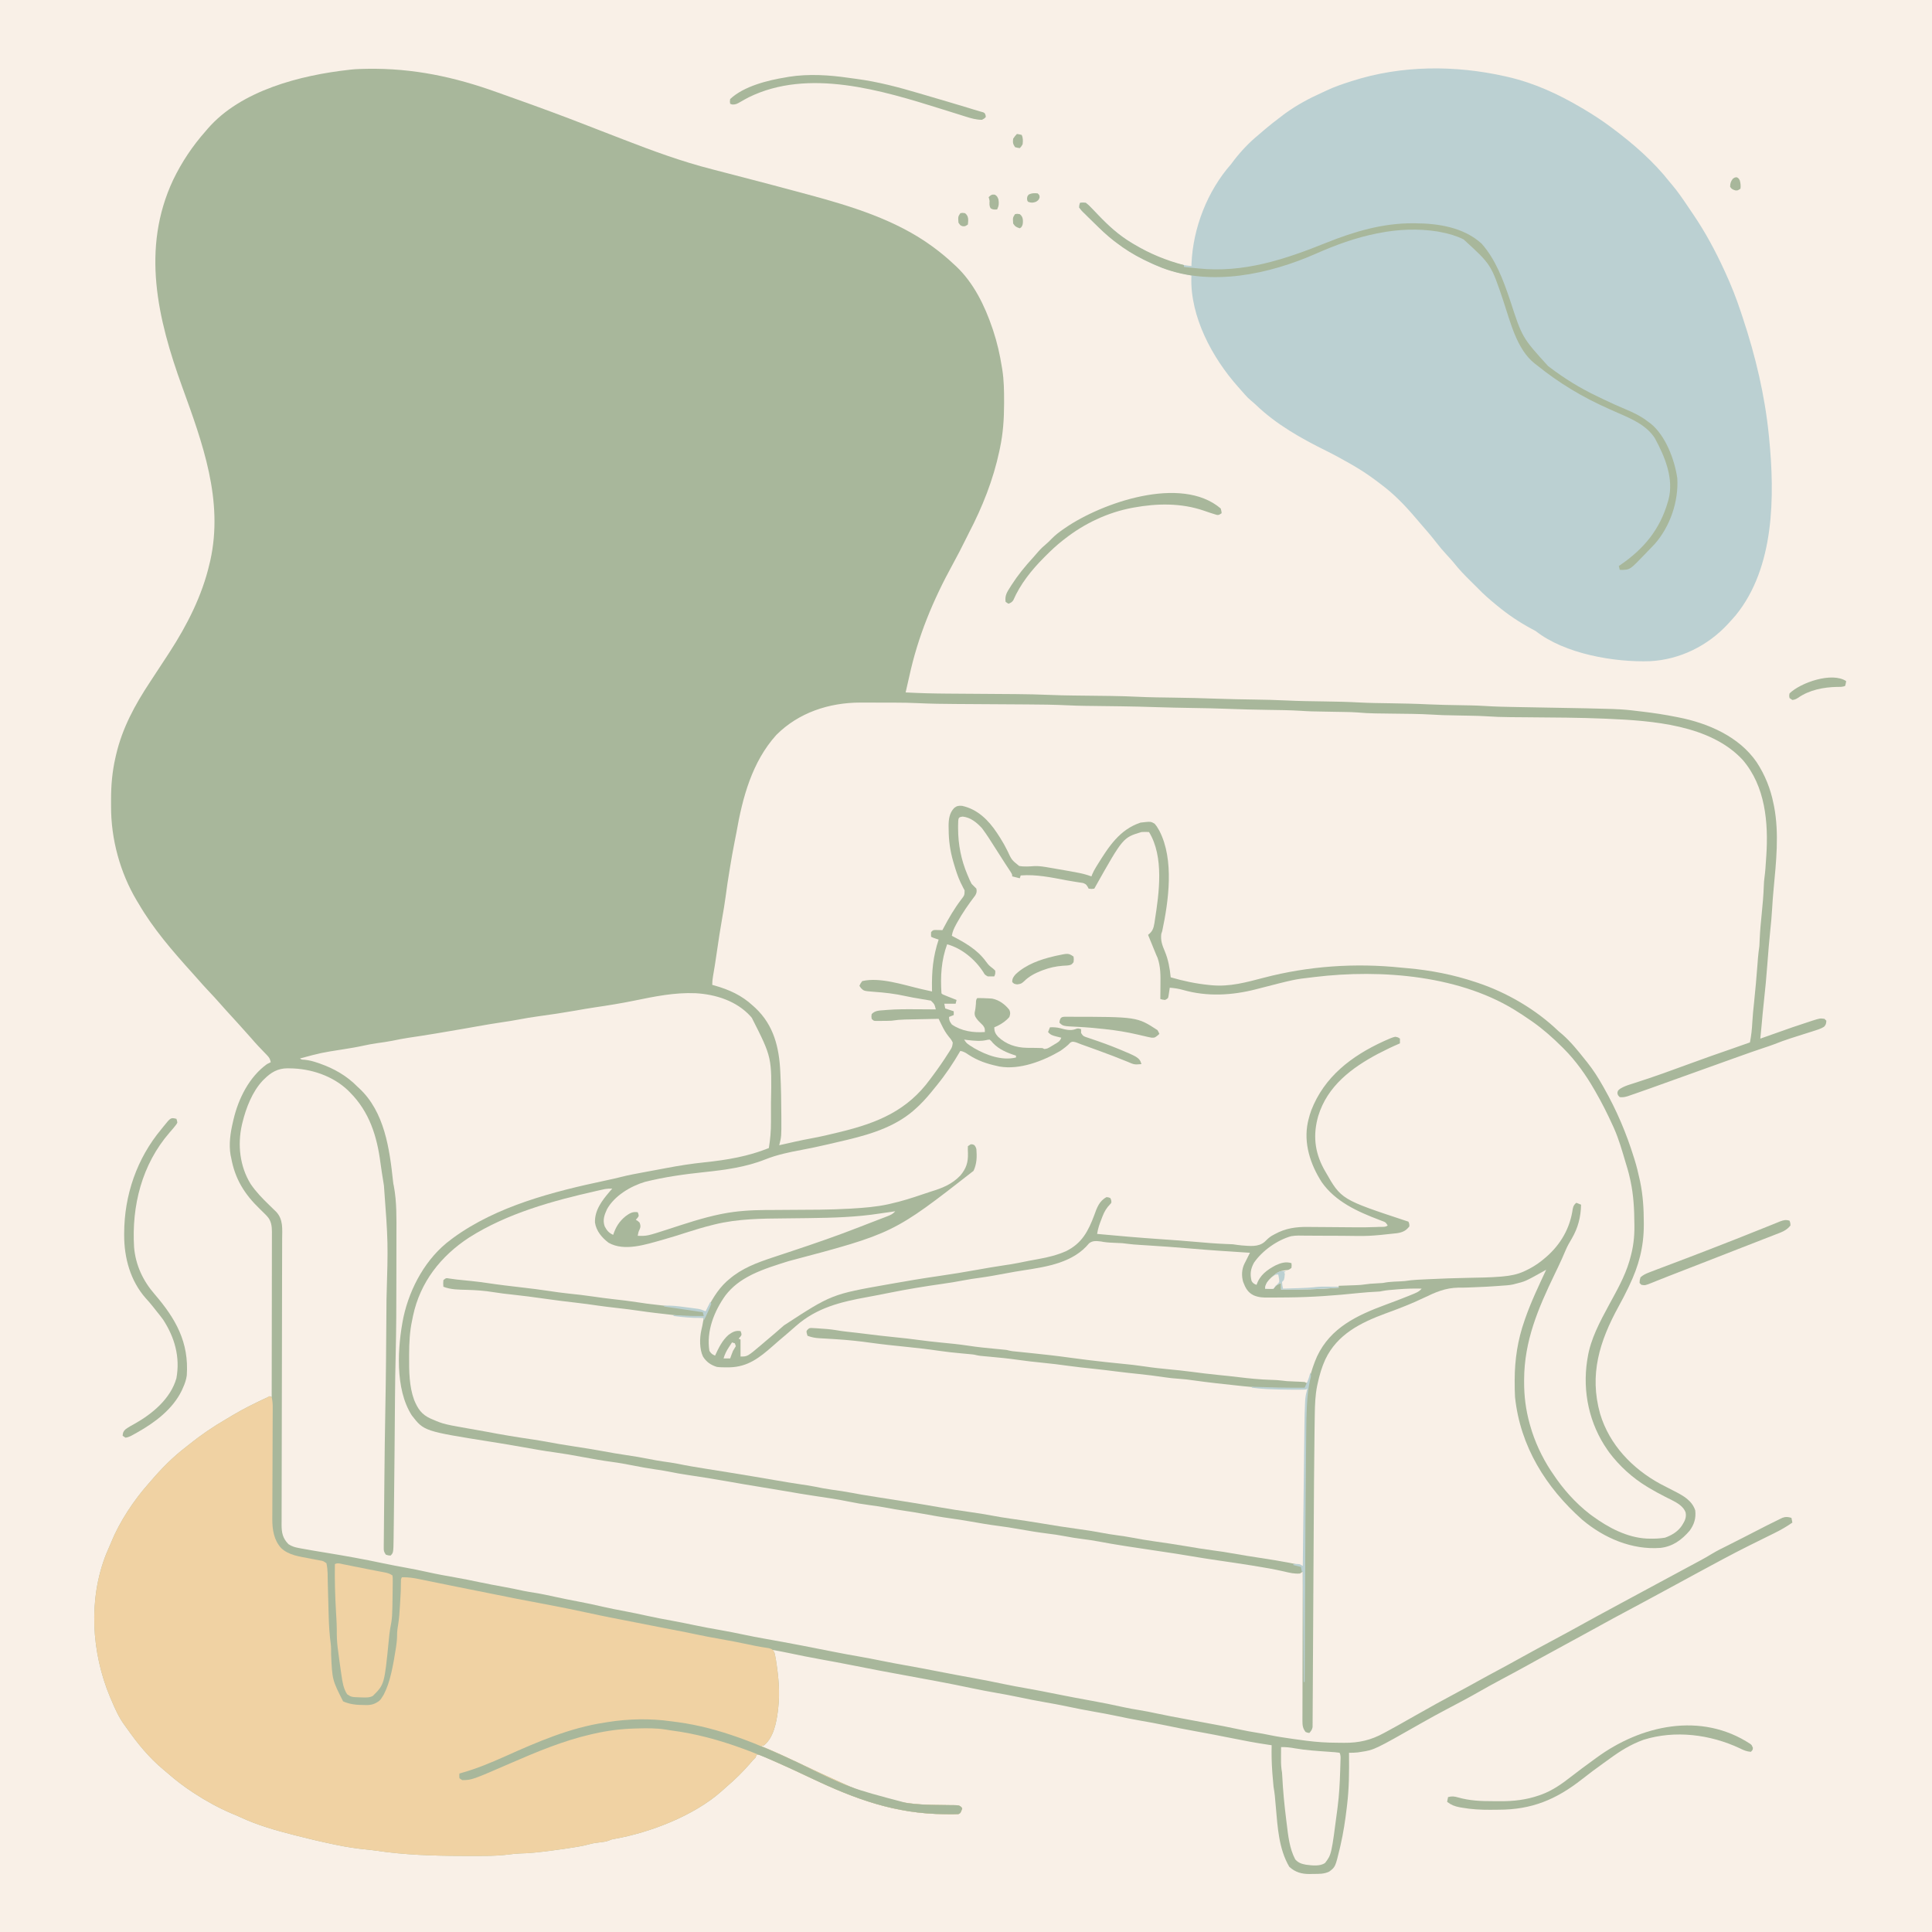 <svg xmlns="http://www.w3.org/2000/svg" version="1.1" width="2048" height="2048">
<rect width="100%" height="100%" fill="#333333" stroke="none"/>
<path d="M0 0 C675.84 0 1351.68 0 2048 0 C2048 675.84 2048 1351.68 2048 2048 C1372.16 2048 696.32 2048 0 2048 C0 1372.16 0 696.32 0 0 Z " fill="#f9f0e7" transform="translate(0,0)" />
<path d="M0 0 C48.673 -0.751 92.466 8.606 138.081 25.065 C144.185 27.265 150.301 29.432 156.417 31.601 C182.27 40.782 207.983 50.249 233.533 60.242 C236.833 61.531 240.137 62.813 243.44 64.093 C244.065 64.335 244.689 64.577 245.332 64.826 C251.011 67.027 256.692 69.223 262.374 71.417 C265.423 72.594 268.471 73.775 271.519 74.958 C302.433 86.942 333.275 98.284 365.431 106.497 C369.884 107.64 374.332 108.799 378.78 109.957 C379.793 110.22 380.805 110.483 381.848 110.754 C383.964 111.304 386.08 111.855 388.195 112.405 C391.459 113.253 394.723 114.101 397.986 114.948 C418.68 120.321 439.354 125.761 459.991 131.348 C462.601 132.054 465.212 132.757 467.823 133.459 C513.086 145.672 560.34 160.095 598.632 188.062 C599.485 188.684 599.485 188.684 600.356 189.319 C607.824 194.817 614.882 200.698 621.632 207.062 C622.43 207.784 623.228 208.506 624.05 209.25 C642.692 226.795 654.56 251.123 662.632 275.062 C662.914 275.897 663.196 276.733 663.487 277.593 C667.665 290.198 670.563 302.95 672.632 316.062 C672.81 317.127 672.988 318.192 673.171 319.289 C674.851 330.301 675.03 341.192 675.007 352.312 C675.006 353.766 675.006 353.766 675.005 355.249 C674.964 371.183 673.961 386.434 670.632 402.062 C670.302 403.646 670.302 403.646 669.966 405.263 C663.491 435.749 652.012 464.532 637.628 492.125 C636.509 494.3 635.426 496.491 634.347 498.687 C629.998 507.521 625.499 516.245 620.757 524.875 C599.626 563.376 583.628 601.747 574.361 644.732 C573.166 650.186 571.899 655.624 570.632 661.062 C585.517 661.861 600.37 662.235 615.276 662.322 C618.914 662.344 622.552 662.371 626.19 662.399 C633.921 662.458 641.651 662.51 649.382 662.562 C658.346 662.622 667.309 662.685 676.273 662.754 C679.805 662.78 683.337 662.801 686.869 662.822 C699.103 662.907 711.308 663.191 723.531 663.699 C731.569 664.032 739.598 664.24 747.642 664.322 C749.796 664.345 751.951 664.371 754.106 664.399 C759.444 664.467 764.781 664.528 770.119 664.588 C775.408 664.648 780.698 664.712 785.987 664.781 C786.721 664.79 787.454 664.8 788.21 664.81 C797.902 664.941 807.576 665.219 817.258 665.696 C829.437 666.279 841.629 666.387 853.819 666.562 C869.315 666.786 884.796 667.104 900.282 667.696 C913.616 668.195 926.953 668.402 940.293 668.614 C951.384 668.794 962.46 669.008 973.538 669.562 C987.438 670.255 1001.346 670.407 1015.26 670.614 C1027.215 670.796 1039.145 671.028 1051.083 671.696 C1062.215 672.293 1073.362 672.389 1084.507 672.562 C1097.85 672.77 1111.172 673.035 1124.501 673.696 C1135.963 674.25 1147.433 674.412 1158.905 674.614 C1161.831 674.667 1164.757 674.724 1167.683 674.781 C1168.957 674.801 1168.957 674.801 1170.257 674.822 C1174.94 674.914 1179.604 675.112 1184.279 675.414 C1195.77 676.153 1207.257 676.365 1218.769 676.562 C1220.982 676.603 1223.195 676.644 1225.408 676.685 C1231.204 676.793 1237.001 676.897 1242.797 677 C1327.66 678.505 1327.66 678.505 1347.069 680.875 C1348.593 681.052 1350.117 681.23 1351.641 681.408 C1363.72 682.842 1375.706 684.651 1387.632 687.062 C1388.373 687.206 1389.114 687.349 1389.877 687.498 C1421.318 693.686 1454.103 707.831 1472.757 735 C1481.588 748.483 1487.538 763.284 1490.632 779.062 C1490.843 780.06 1491.055 781.057 1491.272 782.085 C1496.723 810.505 1493.413 841.011 1490.736 869.544 C1490.078 876.612 1489.51 883.669 1489.124 890.757 C1488.723 898.095 1488.048 905.38 1487.257 912.687 C1486.004 924.674 1485.017 936.668 1484.132 948.687 C1483.117 962.42 1481.86 976.091 1480.323 989.777 C1479.447 997.593 1478.749 1005.423 1478.062 1013.257 C1477.628 1018.197 1477.136 1023.129 1476.632 1028.062 C1477.622 1027.71 1478.612 1027.358 1479.632 1026.996 C1512.765 1015.229 1512.765 1015.229 1528.069 1010.25 C1529.066 1009.919 1530.063 1009.588 1531.091 1009.248 C1539.871 1006.436 1539.871 1006.436 1544.632 1007.062 C1545.292 1007.722 1545.952 1008.382 1546.632 1009.062 C1546.485 1011.928 1546.202 1013.506 1544.12 1015.537 C1540.591 1017.7 1536.886 1018.797 1532.948 1020.023 C1532.097 1020.295 1531.246 1020.568 1530.368 1020.849 C1527.646 1021.719 1524.92 1022.579 1522.194 1023.437 C1518.632 1024.565 1515.07 1025.698 1511.511 1026.835 C1510.644 1027.112 1509.777 1027.389 1508.884 1027.675 C1503.079 1029.548 1497.392 1031.63 1491.72 1033.878 C1487.758 1035.397 1483.741 1036.719 1479.709 1038.042 C1470.859 1040.957 1462.095 1044.119 1453.319 1047.25 C1451.36 1047.947 1449.401 1048.645 1447.442 1049.342 C1431.467 1055.034 1415.511 1060.778 1399.557 1066.528 C1374.992 1075.381 1374.992 1075.381 1362.856 1079.695 C1361.046 1080.338 1359.237 1080.983 1357.427 1081.628 C1354.166 1082.784 1350.9 1083.926 1347.632 1085.062 C1346.99 1085.288 1346.349 1085.514 1345.687 1085.747 C1343.665 1086.458 1341.639 1087.157 1339.612 1087.855 C1337.791 1088.488 1337.791 1088.488 1335.933 1089.133 C1332.923 1089.98 1330.723 1090.433 1327.632 1090.062 C1325.632 1088.062 1325.632 1088.062 1325.132 1085.687 C1325.632 1083.062 1325.632 1083.062 1328.255 1081.042 C1331.558 1079.105 1334.515 1077.896 1338.159 1076.75 C1339.495 1076.32 1340.83 1075.89 1342.166 1075.46 C1342.878 1075.234 1343.591 1075.008 1344.326 1074.775 C1363.957 1068.535 1383.28 1061.458 1402.612 1054.357 C1416.959 1049.092 1431.353 1043.996 1445.808 1039.036 C1452.43 1036.752 1459.031 1034.406 1465.632 1032.062 C1467.059 1024.87 1467.821 1017.815 1468.171 1010.495 C1468.537 1003.572 1469.261 996.703 1470.007 989.812 C1471.459 976.346 1472.588 962.865 1473.629 949.362 C1473.719 948.213 1473.719 948.213 1473.81 947.041 C1473.922 945.613 1474.031 944.184 1474.138 942.756 C1474.47 938.493 1475.017 934.292 1475.632 930.062 C1475.782 927.394 1475.905 924.732 1476.007 922.062 C1476.401 913.217 1477.238 904.432 1478.132 895.625 C1479.126 885.828 1479.989 876.056 1480.341 866.213 C1480.458 863.018 1480.654 859.907 1481.112 856.74 C1481.88 851.304 1482.202 845.852 1482.562 840.376 C1482.693 838.396 1482.831 836.418 1482.97 834.439 C1485.329 799.121 1482.009 760.518 1457.937 732.554 C1423.531 695.349 1361.895 691.01 1314.507 689 C1313.116 688.938 1313.116 688.938 1311.697 688.875 C1284.896 687.723 1258.058 687.638 1231.237 687.427 C1227.406 687.396 1223.575 687.363 1219.745 687.33 C1217.101 687.309 1214.457 687.293 1211.813 687.277 C1202.902 687.21 1194.058 686.909 1185.167 686.294 C1180.482 685.987 1175.806 685.858 1171.112 685.781 C1170.203 685.762 1169.294 685.744 1168.358 685.725 C1165.512 685.667 1162.666 685.614 1159.819 685.562 C1138.875 685.176 1138.875 685.176 1128.647 684.562 C1114.503 683.731 1100.326 683.718 1086.162 683.536 C1081.528 683.476 1076.894 683.41 1072.261 683.343 C1071.07 683.33 1069.879 683.316 1068.652 683.302 C1062.233 683.208 1055.901 682.874 1049.508 682.293 C1044.873 681.921 1040.241 681.849 1035.593 681.781 C1034.587 681.762 1033.581 681.744 1032.545 681.725 C1029.366 681.667 1026.186 681.614 1023.007 681.562 C999.445 681.173 999.445 681.173 989.733 680.562 C978.045 679.831 966.339 679.741 954.632 679.562 C940.191 679.339 925.768 679.023 911.338 678.428 C899.398 677.948 887.455 677.752 875.507 677.562 C862.03 677.345 848.56 677.078 835.089 676.629 C823.28 676.235 811.474 675.941 799.659 675.781 C798.956 675.771 798.252 675.762 797.527 675.752 C791.819 675.675 786.112 675.605 780.405 675.536 C776.091 675.484 771.778 675.429 767.464 675.37 C765.52 675.345 763.576 675.323 761.632 675.302 C755.022 675.213 748.434 675.019 741.832 674.699 C727.624 674.015 713.433 673.863 699.21 673.792 C695.756 673.773 692.303 673.749 688.849 673.725 C680.11 673.666 671.371 673.613 662.632 673.562 C653.187 673.506 643.742 673.449 634.297 673.384 C630.886 673.361 627.476 673.34 624.066 673.322 C610.504 673.252 596.976 673.072 583.429 672.417 C575.586 672.04 567.766 671.901 559.913 671.894 C558.547 671.891 557.181 671.887 555.815 671.884 C553.002 671.878 550.19 671.876 547.377 671.877 C543.82 671.877 540.263 671.863 536.706 671.846 C533.904 671.835 531.101 671.833 528.299 671.833 C526.366 671.832 524.432 671.821 522.499 671.81 C489.464 671.894 457.363 682.375 433.632 706.062 C407.742 734.706 397.708 772.679 391.24 809.716 C390.598 813.248 389.892 816.763 389.175 820.281 C387.475 828.699 386.033 837.152 384.632 845.625 C384.5 846.414 384.369 847.203 384.234 848.016 C382.572 858.011 381.033 868.005 379.741 878.055 C378.782 885.345 377.537 892.572 376.257 899.812 C374.064 912.217 372.174 924.647 370.378 937.114 C369.176 945.443 367.922 953.757 366.444 962.041 C365.9 965.14 365.632 967.892 365.632 971.062 C366.601 971.33 367.571 971.598 368.569 971.875 C383.727 976.234 396.963 982.221 408.632 993.062 C409.568 993.906 410.504 994.751 411.468 995.621 C430.79 1013.857 436.558 1037.268 437.757 1062.875 C437.799 1063.728 437.84 1064.581 437.883 1065.46 C438.584 1080.096 438.845 1094.723 438.882 1109.375 C438.887 1110.334 438.892 1111.293 438.898 1112.282 C438.981 1131.861 438.981 1131.861 436.632 1141.062 C437.733 1140.813 437.733 1140.813 438.856 1140.559 C442.281 1139.786 445.706 1139.018 449.132 1138.25 C450.286 1137.988 451.439 1137.727 452.628 1137.458 C458.831 1136.071 465.033 1134.787 471.288 1133.656 C480.819 1131.915 490.223 1129.674 499.632 1127.375 C500.529 1127.155 501.427 1126.936 502.351 1126.711 C540.972 1117.233 572.425 1104.329 596.632 1071.062 C597.622 1069.738 598.613 1068.413 599.604 1067.089 C605.36 1059.331 610.859 1051.425 616.007 1043.25 C616.731 1042.13 616.731 1042.13 617.469 1040.988 C619.997 1036.933 619.997 1036.933 620.616 1032.296 C619.526 1029.822 618.296 1028.151 616.507 1026.125 C613.297 1022.233 611.064 1018.257 608.89 1013.746 C608.573 1013.101 608.257 1012.456 607.931 1011.791 C607.16 1010.217 606.395 1008.64 605.632 1007.062 C599.636 1007.181 593.64 1007.305 587.645 1007.434 C585.607 1007.478 583.569 1007.519 581.531 1007.559 C578.595 1007.617 575.658 1007.681 572.722 1007.746 C571.817 1007.762 570.913 1007.779 569.981 1007.796 C565.114 1007.909 560.451 1008.315 555.632 1009.062 C552.361 1009.252 549.096 1009.247 545.819 1009.25 C544.961 1009.262 544.104 1009.274 543.22 1009.287 C542.401 1009.289 541.581 1009.29 540.737 1009.292 C539.996 1009.297 539.255 1009.301 538.492 1009.305 C536.632 1009.062 536.632 1009.062 534.632 1007.062 C534.257 1004.625 534.257 1004.625 534.632 1002.062 C538.208 998.124 542.971 998.277 547.956 997.882 C548.88 997.802 549.804 997.722 550.757 997.64 C561.316 996.806 571.86 996.841 582.444 996.937 C584.42 996.947 586.396 996.956 588.372 996.964 C593.125 996.986 597.879 997.02 602.632 997.062 C601.239 991.546 601.239 991.546 597.406 987.758 C596.112 987.545 596.112 987.545 594.792 987.328 C593.822 987.148 592.853 986.969 591.854 986.784 C590.811 986.628 589.769 986.473 588.694 986.312 C586.491 985.924 584.288 985.536 582.085 985.148 C580.439 984.877 580.439 984.877 578.759 984.6 C576.022 984.129 573.325 983.586 570.616 982.976 C559.265 980.434 547.976 979.153 536.365 978.364 C526.375 977.537 526.375 977.537 523.284 974.464 C522.739 973.672 522.194 972.879 521.632 972.062 C522.757 969.597 522.757 969.597 524.632 967.062 C543.375 962.571 568.876 971.25 587.168 975.493 C590.984 976.374 594.808 977.217 598.632 978.062 C598.608 976.953 598.608 976.953 598.584 975.822 C598.235 956.874 599.63 941.129 605.632 923.062 C604.683 922.753 603.734 922.443 602.757 922.125 C599.632 921.062 599.632 921.062 597.632 920.062 C597.507 917.687 597.507 917.687 597.632 915.062 C599.632 913.062 599.632 913.062 602.015 912.867 C603.372 912.902 603.372 912.902 604.757 912.937 C605.667 912.955 606.577 912.973 607.515 912.992 C608.563 913.027 608.563 913.027 609.632 913.062 C609.897 912.556 610.162 912.049 610.435 911.528 C616.203 900.591 622.225 890.179 629.742 880.332 C633.045 876.047 633.045 876.047 633.155 870.859 C632.653 869.936 632.15 869.013 631.632 868.062 C631.215 867.209 630.799 866.355 630.37 865.476 C629.9 864.556 629.429 863.635 628.944 862.687 C625.951 856.296 623.864 849.768 621.882 843 C621.442 841.511 621.442 841.511 620.992 839.992 C617.802 828.797 616.271 818.014 616.257 806.375 C616.232 805.312 616.208 804.249 616.183 803.154 C616.156 795.927 616.886 788.917 622.153 783.496 C624.88 781.312 626.939 781.005 630.401 781.289 C646.83 784.79 658.498 796.471 667.511 810.054 C668.046 810.882 668.581 811.709 669.132 812.562 C669.674 813.397 670.217 814.231 670.776 815.091 C673.648 819.613 676.218 824.163 678.565 828.98 C683.008 838.617 683.008 838.617 690.947 845.002 C696.504 846.014 702.023 845.508 707.625 845.139 C712.748 845.008 717.662 845.87 722.694 846.75 C723.71 846.92 724.726 847.091 725.772 847.267 C757.94 852.831 757.94 852.831 767.632 856.062 C767.906 855.333 768.18 854.604 768.462 853.853 C769.579 851.189 770.846 848.861 772.354 846.402 C772.888 845.532 773.422 844.661 773.972 843.765 C785.855 824.685 797.327 806.497 819.632 799.062 C830.529 797.782 830.529 797.782 834.679 800.308 C836.312 802.131 837.469 803.909 838.632 806.062 C838.994 806.679 839.356 807.297 839.729 807.933 C855.453 838.604 849.434 881.964 842.632 914.062 C842.302 915.052 841.972 916.042 841.632 917.062 C840.822 924.002 842.588 928.967 845.275 935.257 C849.073 944.247 850.657 953.402 851.632 963.062 C865.196 967.011 878.245 969.785 892.319 971.187 C893.199 971.275 894.078 971.363 894.985 971.453 C914.26 973.246 931.728 968.357 950.228 963.513 C997.773 951.067 1047.162 947.691 1096.07 952.797 C1098.38 953.036 1100.689 953.24 1103.003 953.429 C1127.206 955.565 1151.61 960.344 1174.632 968.062 C1175.714 968.417 1175.714 968.417 1176.819 968.779 C1207.985 979.135 1238.969 997.268 1262.632 1020.062 C1263.959 1021.194 1265.292 1022.32 1266.632 1023.437 C1275.617 1031.265 1283.251 1040.755 1290.632 1050.062 C1291.445 1051.069 1292.259 1052.076 1293.097 1053.113 C1299.39 1060.996 1304.686 1069.281 1309.632 1078.062 C1310.121 1078.922 1310.609 1079.782 1311.113 1080.668 C1324.425 1104.213 1334.612 1128.24 1342.632 1154.062 C1342.865 1154.8 1343.098 1155.538 1343.338 1156.299 C1345.522 1163.259 1347.205 1170.314 1348.757 1177.437 C1348.995 1178.515 1348.995 1178.515 1349.239 1179.615 C1352.243 1194.007 1353.11 1208.339 1353.132 1223 C1353.134 1224.346 1353.134 1224.346 1353.137 1225.719 C1353.091 1249.175 1347.777 1268.911 1337.632 1290.062 C1337.315 1290.734 1336.999 1291.406 1336.672 1292.098 C1333.446 1298.913 1329.921 1305.552 1326.3 1312.164 C1306.223 1348.84 1295.123 1384.125 1306.819 1425.75 C1316.673 1458.625 1341.026 1483.908 1370.632 1500.062 C1375.57 1502.66 1380.525 1505.224 1385.512 1507.726 C1394.834 1512.467 1404.133 1517.566 1407.632 1528.062 C1408.65 1536.225 1406.563 1543.074 1401.714 1549.671 C1393.371 1559.417 1383.793 1566.401 1370.898 1567.888 C1340.541 1570.217 1310.961 1557.488 1287.987 1538.152 C1249.346 1503.868 1222.144 1460.336 1216.632 1408.062 C1216.323 1402.663 1216.242 1397.28 1216.257 1391.875 C1216.258 1390.775 1216.258 1390.775 1216.258 1389.653 C1216.331 1368.095 1219.46 1347.423 1226.632 1327.062 C1226.899 1326.284 1227.166 1325.506 1227.442 1324.704 C1233.594 1306.99 1241.753 1290.056 1249.632 1273.062 C1249.063 1273.381 1248.493 1273.7 1247.907 1274.028 C1227.513 1285.413 1227.513 1285.413 1216.632 1288.062 C1216.036 1288.227 1215.44 1288.392 1214.826 1288.562 C1210.285 1289.596 1205.58 1289.715 1200.944 1290.062 C1199.79 1290.15 1198.635 1290.239 1197.445 1290.33 C1190.629 1290.83 1183.82 1291.214 1176.99 1291.453 C1173.864 1291.563 1170.741 1291.698 1167.616 1291.835 C1163.849 1291.998 1160.105 1292.063 1156.335 1292.039 C1142.829 1292.245 1132.165 1296.917 1120.238 1302.688 C1106.895 1309.127 1093.203 1314.34 1079.297 1319.43 C1052.806 1329.195 1028.152 1341.533 1015.509 1368.138 C1011.736 1376.416 1009.31 1384.824 1007.382 1393.687 C1007.218 1394.438 1007.055 1395.19 1006.886 1395.964 C1004.829 1406.13 1004.484 1416.457 1004.346 1426.802 C1004.328 1427.972 1004.309 1429.142 1004.29 1430.347 C1004.24 1433.674 1004.195 1437.001 1004.152 1440.328 C1004.123 1442.531 1004.093 1444.733 1004.063 1446.935 C1003.613 1479.956 1003.437 1512.979 1003.242 1546.002 C1003.198 1553.57 1003.152 1561.137 1003.105 1568.705 C1003.068 1574.862 1003.031 1581.02 1002.994 1587.177 C1002.984 1588.73 1002.975 1590.284 1002.965 1591.837 C1002.85 1610.895 1002.741 1629.953 1002.646 1649.012 C1002.578 1662.294 1002.5 1675.576 1002.411 1688.858 C1002.358 1696.986 1002.313 1705.114 1002.28 1713.243 C1002.254 1719.413 1002.213 1725.584 1002.166 1731.754 C1002.149 1734.283 1002.137 1736.811 1002.131 1739.34 C1002.121 1742.779 1002.094 1746.218 1002.062 1749.657 C1002.063 1750.663 1002.065 1751.669 1002.067 1752.705 C1002.054 1753.624 1002.042 1754.543 1002.029 1755.489 C1002.025 1756.281 1002.021 1757.074 1002.016 1757.89 C1001.539 1760.587 1000.399 1762.009 998.632 1764.062 C996.819 1763.875 996.819 1763.875 994.632 1763.062 C991.613 1759.095 991.26 1756.115 991.271 1751.197 C991.269 1750.519 991.266 1749.841 991.263 1749.142 C991.258 1746.877 991.275 1744.613 991.291 1742.348 C991.292 1740.722 991.292 1739.095 991.29 1737.469 C991.289 1733.058 991.307 1728.648 991.328 1724.237 C991.346 1719.626 991.348 1715.015 991.352 1710.403 C991.361 1701.673 991.386 1692.944 991.416 1684.214 C991.449 1674.274 991.466 1664.335 991.481 1654.395 C991.512 1633.951 991.565 1613.506 991.632 1593.062 C990.642 1593.722 989.652 1594.382 988.632 1595.062 C982.786 1595.55 977.636 1594.289 972.007 1592.937 C961.668 1590.58 951.285 1588.739 940.819 1587.062 C939.638 1586.873 939.638 1586.873 938.432 1586.679 C926.326 1584.748 914.202 1582.946 902.069 1581.192 C892.234 1579.771 882.429 1578.228 872.632 1576.562 C862.149 1574.78 851.655 1573.148 841.132 1571.625 C829.403 1569.925 817.684 1568.167 805.976 1566.325 C804.362 1566.072 802.748 1565.819 801.134 1565.566 C792.458 1564.21 783.819 1562.745 775.195 1561.091 C769.694 1560.047 764.186 1559.254 758.632 1558.562 C752.274 1557.735 745.984 1556.808 739.694 1555.562 C733.464 1554.339 727.245 1553.462 720.944 1552.687 C710.674 1551.418 700.511 1549.703 690.323 1547.898 C683.107 1546.631 675.898 1545.495 668.632 1544.562 C658.802 1543.297 649.062 1541.618 639.302 1539.898 C632.238 1538.66 625.176 1537.524 618.069 1536.562 C608.645 1535.283 599.306 1533.608 589.951 1531.902 C582.131 1530.484 574.306 1529.218 566.44 1528.085 C561.514 1527.369 556.642 1526.519 551.757 1525.562 C545.384 1524.325 539.006 1523.402 532.569 1522.562 C525.211 1521.598 517.979 1520.408 510.714 1518.878 C498.224 1516.309 485.558 1514.468 472.944 1512.625 C463.627 1511.261 454.357 1509.654 445.082 1508.034 C436.338 1506.513 427.584 1505.079 418.819 1503.687 C405.921 1501.636 393.062 1499.391 380.203 1497.109 C367.047 1494.778 353.874 1492.652 340.65 1490.748 C333.043 1489.64 325.551 1488.282 318.023 1486.736 C313.804 1485.898 309.58 1485.264 305.319 1484.687 C297.391 1483.559 289.55 1482.117 281.694 1480.562 C274.129 1479.069 266.59 1477.694 258.944 1476.687 C248.611 1475.322 238.382 1473.434 228.132 1471.562 C213.204 1468.813 213.204 1468.813 198.194 1466.562 C187.279 1465.124 176.458 1463.142 165.62 1461.219 C154.284 1459.209 142.943 1457.285 131.569 1455.5 C60.081 1444.142 60.081 1444.142 47.167 1427.453 C29.133 1399.369 31.967 1354.77 38.319 1323.312 C45.203 1291.845 62.402 1260.329 88.632 1241.062 C89.394 1240.486 90.156 1239.91 90.94 1239.316 C137.411 1205.384 197.305 1190.186 252.776 1178.407 C258.366 1177.219 263.932 1176.01 269.464 1174.574 C277.281 1172.584 285.204 1171.159 293.132 1169.687 C294.779 1169.379 296.427 1169.072 298.075 1168.764 C301.378 1168.148 304.682 1167.535 307.986 1166.924 C310.874 1166.39 313.76 1165.85 316.645 1165.301 C330.293 1162.706 343.857 1160.58 357.679 1159.153 C381.1 1156.704 403.752 1152.896 425.632 1144.062 C427.189 1134.695 427.93 1125.728 427.897 1116.23 C427.899 1114.955 427.901 1113.68 427.903 1112.367 C427.905 1109.683 427.902 1107 427.893 1104.317 C427.884 1101.625 427.883 1098.933 427.893 1096.241 C428.872 1047.962 428.872 1047.962 407.632 1006.062 C407.136 1005.473 406.639 1004.884 406.128 1004.277 C391.39 988.062 369.252 981.127 348.08 979.916 C325.812 978.954 304.439 983.383 282.733 987.835 C269.091 990.613 255.354 992.852 241.578 994.852 C234.384 995.912 227.23 997.171 220.069 998.437 C207.419 1000.666 194.737 1002.542 182.01 1004.274 C174.585 1005.294 167.232 1006.474 159.871 1007.906 C154.539 1008.928 149.191 1009.759 143.819 1010.542 C134.877 1011.851 125.981 1013.35 117.084 1014.937 C112.773 1015.706 108.46 1016.464 104.147 1017.222 C103.272 1017.376 102.397 1017.53 101.495 1017.689 C92.465 1019.273 83.425 1020.805 74.382 1022.312 C73.629 1022.438 72.876 1022.563 72.101 1022.692 C62.735 1024.251 53.36 1025.731 43.963 1027.09 C38.108 1027.951 32.335 1029.102 26.542 1030.312 C21.124 1031.351 15.676 1032.138 10.21 1032.884 C5.386 1033.566 0.656 1034.465 -4.103 1035.511 C-11.218 1037.07 -18.362 1038.243 -25.556 1039.375 C-48.753 1043.003 -48.753 1043.003 -71.368 1049.062 C-69.867 1050.563 -68.434 1050.301 -66.341 1050.464 C-61.583 1050.952 -57.32 1052.077 -52.806 1053.625 C-52.033 1053.888 -51.261 1054.151 -50.465 1054.422 C-35.144 1059.826 -21.818 1067.385 -10.368 1079.062 C-9.818 1079.566 -9.267 1080.07 -8.7 1080.589 C18.358 1105.7 23.571 1144.9 27.306 1179.549 C27.59 1182.008 27.59 1182.008 28.087 1184.187 C31.314 1201.207 30.912 1218.63 30.862 1235.871 C30.86 1238.649 30.861 1241.427 30.861 1244.205 C30.86 1250.017 30.851 1255.829 30.838 1261.641 C30.824 1267.502 30.817 1273.363 30.817 1279.224 C30.819 1308.057 30.756 1336.877 30.014 1365.703 C29.654 1379.847 29.47 1393.988 29.351 1408.136 C29.341 1409.251 29.332 1410.366 29.322 1411.514 C29.275 1417.237 29.23 1422.959 29.186 1428.682 C29.094 1440.802 28.987 1452.922 28.882 1465.042 C28.871 1466.243 28.861 1467.444 28.85 1468.681 C28.669 1489.722 28.462 1510.762 28.192 1531.802 C28.152 1534.952 28.114 1538.101 28.077 1541.251 C28.036 1544.872 27.989 1548.492 27.939 1552.113 C27.914 1554.015 27.893 1555.918 27.872 1557.821 C27.646 1573.048 27.646 1573.048 24.632 1576.062 C22.132 1575.875 22.132 1575.875 19.632 1575.062 C17.474 1571.826 17.388 1571.016 17.423 1567.295 C17.427 1566.311 17.431 1565.328 17.435 1564.315 C17.45 1563.235 17.465 1562.156 17.481 1561.044 C17.492 1559.335 17.492 1559.335 17.505 1557.591 C17.533 1553.786 17.577 1549.98 17.62 1546.175 C17.644 1543.489 17.667 1540.802 17.689 1538.116 C17.737 1532.437 17.793 1526.758 17.853 1521.079 C17.937 1513.287 18.006 1505.496 18.073 1497.704 C18.301 1471.348 18.623 1444.996 19.136 1418.644 C19.761 1386.37 19.991 1354.094 20.206 1321.815 C20.245 1316.047 20.289 1310.28 20.335 1304.512 C22.1 1244.116 22.1 1244.116 17.632 1184.062 C17.521 1183.316 17.41 1182.571 17.295 1181.803 C16.697 1177.845 16.064 1173.894 15.409 1169.945 C14.86 1166.592 14.38 1163.237 13.948 1159.867 C10.305 1131.598 2.221 1105.688 -18.368 1085.062 C-19.053 1084.366 -19.737 1083.67 -20.442 1082.953 C-36.685 1067.46 -59.752 1059.824 -81.868 1059.562 C-82.776 1059.544 -83.683 1059.525 -84.618 1059.506 C-95.061 1059.603 -102.117 1063.827 -109.368 1071.062 C-109.88 1071.562 -110.392 1072.062 -110.919 1072.578 C-122.002 1084.408 -128.591 1101.641 -132.368 1117.062 C-132.548 1117.793 -132.727 1118.524 -132.912 1119.278 C-137.717 1140.654 -135.202 1163.41 -123.674 1182.129 C-118.068 1190.431 -111.219 1197.423 -104.056 1204.375 C-102.284 1206.095 -100.517 1207.82 -98.755 1209.55 C-97.598 1210.672 -97.598 1210.672 -96.418 1211.817 C-88.982 1219.961 -90.227 1229.926 -90.275 1240.346 C-90.277 1241.692 -90.279 1243.038 -90.281 1244.384 C-90.285 1247.3 -90.293 1250.216 -90.303 1253.132 C-90.319 1257.878 -90.329 1262.623 -90.337 1267.369 C-90.35 1274.258 -90.367 1281.148 -90.385 1288.037 C-90.413 1298.928 -90.43 1309.819 -90.444 1320.71 C-90.449 1324.438 -90.454 1328.167 -90.46 1331.895 C-90.461 1332.827 -90.462 1333.758 -90.464 1334.718 C-90.478 1345.315 -90.495 1355.912 -90.512 1366.508 C-90.514 1367.477 -90.516 1368.445 -90.517 1369.443 C-90.544 1385.144 -90.582 1400.845 -90.623 1416.546 C-90.664 1432.674 -90.691 1448.802 -90.704 1464.93 C-90.712 1474.874 -90.733 1484.818 -90.77 1494.763 C-90.795 1501.576 -90.804 1508.388 -90.803 1515.201 C-90.802 1519.132 -90.808 1523.062 -90.832 1526.992 C-90.853 1530.592 -90.856 1534.191 -90.844 1537.791 C-90.843 1539.705 -90.861 1541.62 -90.88 1543.534 C-90.825 1552.085 -89.703 1557.575 -83.618 1563.937 C-79.934 1566.346 -76.631 1567.316 -72.368 1568.062 C-71.556 1568.219 -70.744 1568.376 -69.908 1568.537 C-61.103 1570.199 -52.249 1571.616 -43.407 1573.066 C-23.236 1576.375 -3.113 1579.967 16.877 1584.238 C24.293 1585.814 31.734 1587.209 39.194 1588.562 C47.526 1590.074 55.807 1591.71 64.069 1593.562 C73.72 1595.723 83.415 1597.49 93.157 1599.187 C101.679 1600.683 110.141 1602.377 118.602 1604.183 C127.455 1606.059 136.346 1607.701 145.249 1609.323 C151.987 1610.556 158.672 1611.904 165.358 1613.39 C169.247 1614.188 173.15 1614.815 177.069 1615.437 C184.962 1616.699 192.738 1618.346 200.538 1620.085 C207.899 1621.715 215.284 1623.17 222.694 1624.562 C231.617 1626.243 240.465 1628.121 249.306 1630.187 C257.462 1632.072 265.666 1633.64 273.892 1635.187 C280.98 1636.528 288.029 1637.992 295.069 1639.562 C304.514 1641.662 313.997 1643.461 323.517 1645.187 C330.894 1646.532 338.236 1647.996 345.569 1649.562 C355.414 1651.66 365.295 1653.455 375.21 1655.187 C382.716 1656.51 390.178 1657.968 397.632 1659.562 C405.899 1661.325 414.18 1662.916 422.507 1664.375 C434.631 1666.5 446.728 1668.756 458.819 1671.062 C459.732 1671.236 460.644 1671.41 461.583 1671.589 C473.039 1673.775 484.481 1676.017 495.91 1678.339 C504.646 1680.099 513.417 1681.646 522.194 1683.188 C529.863 1684.543 537.501 1686.007 545.132 1687.562 C553.717 1689.31 562.315 1690.923 570.944 1692.437 C582.416 1694.452 593.847 1696.637 605.275 1698.883 C617.294 1701.243 629.331 1703.492 641.382 1705.687 C652.653 1707.74 663.885 1709.894 675.089 1712.293 C682.348 1713.833 689.634 1715.161 696.944 1716.437 C708.236 1718.409 719.47 1720.602 730.702 1722.883 C743.382 1725.453 756.093 1727.821 768.823 1730.13 C779.306 1732.034 789.73 1734.089 800.125 1736.43 C806.312 1737.812 812.502 1738.921 818.763 1739.908 C824.679 1740.858 830.523 1742.057 836.382 1743.312 C846.953 1745.568 857.562 1747.561 868.194 1749.5 C880.351 1751.718 892.5 1753.965 904.632 1756.312 C906.452 1756.663 906.452 1756.663 908.31 1757.021 C914.204 1758.166 920.081 1759.365 925.948 1760.64 C931.139 1761.762 936.323 1762.746 941.569 1763.562 C946.915 1764.419 952.211 1765.367 957.507 1766.5 C964.78 1767.987 972.097 1769.071 979.444 1770.125 C981.133 1770.368 981.133 1770.368 982.856 1770.616 C986.445 1771.121 990.037 1771.598 993.632 1772.062 C994.315 1772.152 994.998 1772.242 995.702 1772.335 C1006.596 1773.75 1017.359 1774.435 1028.346 1774.433 C1030.764 1774.437 1033.179 1774.474 1035.597 1774.511 C1051.106 1774.628 1064.003 1771.7 1077.694 1764.125 C1078.755 1763.555 1079.816 1762.986 1080.909 1762.4 C1084.163 1760.643 1087.4 1758.859 1090.632 1757.062 C1091.611 1756.518 1092.591 1755.974 1093.6 1755.414 C1099.326 1752.22 1105.025 1748.98 1110.716 1745.726 C1125.916 1737.053 1141.235 1728.62 1156.677 1720.389 C1163.768 1716.607 1170.819 1712.767 1177.829 1708.838 C1184.39 1705.172 1191.009 1701.616 1197.632 1698.062 C1205.034 1694.089 1212.424 1690.099 1219.757 1686 C1232.861 1678.677 1246.088 1671.576 1259.312 1664.472 C1269.536 1658.979 1279.749 1653.475 1289.881 1647.812 C1299.053 1642.695 1308.303 1637.722 1317.544 1632.731 C1321.546 1630.568 1325.544 1628.4 1329.543 1626.231 C1344.319 1618.22 1359.121 1610.255 1373.923 1602.292 C1380.419 1598.797 1386.913 1595.3 1393.406 1591.8 C1395.585 1590.626 1397.764 1589.453 1399.943 1588.281 C1403.174 1586.544 1406.403 1584.803 1409.632 1583.062 C1410.592 1582.546 1411.553 1582.031 1412.542 1581.499 C1416.871 1579.161 1421.134 1576.775 1425.319 1574.187 C1430.716 1570.917 1436.339 1568.153 1441.993 1565.364 C1447.24 1562.772 1452.445 1560.1 1457.651 1557.425 C1459.6 1556.426 1461.549 1555.427 1463.497 1554.427 C1466.484 1552.895 1469.47 1551.361 1472.455 1549.826 C1475.394 1548.315 1478.335 1546.808 1481.276 1545.3 C1482.154 1544.848 1483.031 1544.396 1483.935 1543.93 C1488.431 1541.629 1492.954 1539.387 1497.517 1537.223 C1498.396 1536.804 1499.275 1536.385 1500.181 1535.953 C1503.77 1534.648 1506.011 1535.016 1509.632 1536.062 C1509.962 1537.712 1510.292 1539.362 1510.632 1541.062 C1504.448 1545.399 1498.136 1549.009 1491.358 1552.328 C1490.395 1552.806 1489.432 1553.284 1488.44 1553.777 C1485.381 1555.294 1482.319 1556.804 1479.257 1558.312 C1475.247 1560.293 1471.24 1562.278 1467.233 1564.265 C1466.251 1564.752 1465.269 1565.239 1464.257 1565.741 C1454.968 1570.364 1445.782 1575.171 1436.632 1580.062 C1435.468 1580.683 1434.304 1581.304 1433.105 1581.944 C1430.049 1583.582 1426.996 1585.226 1423.944 1586.875 C1422.855 1587.462 1421.765 1588.05 1420.643 1588.655 C1417.305 1590.456 1413.968 1592.259 1410.632 1594.062 C1409.593 1594.624 1408.554 1595.185 1407.483 1595.764 C1397.83 1600.982 1388.183 1606.211 1378.556 1611.475 C1369.354 1616.506 1360.128 1621.49 1350.882 1626.437 C1350 1626.909 1350 1626.909 1349.101 1627.39 C1346.721 1628.663 1344.342 1629.936 1341.962 1631.209 C1320.603 1642.629 1320.603 1642.629 1299.386 1654.31 C1293.246 1657.737 1287.068 1661.092 1280.882 1664.437 C1279.349 1665.266 1279.349 1665.266 1277.784 1666.112 C1276.763 1666.664 1275.742 1667.216 1274.69 1667.785 C1263.031 1674.089 1251.389 1680.424 1239.792 1686.843 C1237.364 1688.187 1234.935 1689.531 1232.507 1690.875 C1231.897 1691.212 1231.287 1691.549 1230.659 1691.897 C1220.98 1697.251 1211.247 1702.496 1201.483 1707.694 C1193.758 1711.81 1186.103 1716.025 1178.507 1720.375 C1167.464 1726.694 1156.227 1732.629 1144.958 1738.532 C1136.043 1743.208 1127.229 1748.036 1118.479 1753.012 C1067.408 1782.046 1067.408 1782.046 1053.132 1784.187 C1052.049 1784.355 1050.966 1784.522 1049.851 1784.695 C1046.742 1785.049 1043.757 1785.088 1040.632 1785.062 C1040.642 1785.911 1040.653 1786.76 1040.664 1787.635 C1040.851 1805.224 1040.727 1822.568 1038.632 1840.062 C1038.503 1841.176 1038.374 1842.29 1038.241 1843.438 C1036.659 1856.826 1034.641 1870.04 1031.632 1883.187 C1031.277 1884.74 1031.277 1884.74 1030.914 1886.325 C1026.154 1906.13 1026.154 1906.13 1019.632 1911.062 C1013.998 1913.74 1008.575 1913.467 1002.444 1913.5 C1001.358 1913.532 1000.272 1913.565 999.153 1913.599 C990.582 1913.656 983.738 1911.835 977.319 1905.937 C966.207 1887.006 964.957 1864.024 963.069 1842.562 C962.881 1840.435 962.691 1838.308 962.499 1836.182 C962.326 1834.274 962.157 1832.366 961.989 1830.458 C961.656 1827.294 961.161 1824.198 960.632 1821.062 C960.196 1816.985 959.887 1812.899 959.569 1808.812 C959.435 1807.09 959.435 1807.09 959.298 1805.334 C958.606 1795.891 958.412 1786.524 958.632 1777.062 C957.626 1776.92 956.621 1776.778 955.585 1776.632 C942.004 1774.673 928.579 1772.083 915.136 1769.357 C903.095 1766.918 891.032 1764.633 878.944 1762.437 C867.66 1760.386 856.414 1758.24 845.199 1755.835 C836.519 1753.992 827.792 1752.463 819.051 1750.937 C810.563 1749.441 802.137 1747.74 793.71 1745.937 C786.044 1744.315 778.35 1742.91 770.632 1741.562 C760.946 1739.87 751.324 1737.994 741.71 1735.937 C734.044 1734.315 726.35 1732.91 718.632 1731.562 C708.946 1729.87 699.324 1727.994 689.71 1725.937 C682.044 1724.315 674.35 1722.911 666.632 1721.562 C658.225 1720.091 649.853 1718.534 641.507 1716.75 C616.51 1711.416 591.328 1706.906 566.194 1702.273 C558.63 1700.878 551.068 1699.475 543.507 1698.062 C542.824 1697.934 542.141 1697.807 541.437 1697.675 C531.797 1695.871 522.178 1693.981 512.567 1692.027 C502.098 1689.918 491.591 1688.024 481.085 1686.109 C469.225 1683.945 457.408 1681.639 445.62 1679.105 C440.312 1677.971 434.977 1677.005 429.632 1676.062 C430.292 1677.052 430.952 1678.042 431.632 1679.062 C432.225 1681.635 432.716 1684.147 433.132 1686.75 C433.258 1687.531 433.384 1688.313 433.514 1689.118 C435.948 1705.042 437.473 1721.013 435.632 1737.062 C435.495 1738.294 435.359 1739.527 435.218 1740.796 C433.692 1752.848 430.68 1768.965 420.632 1777.062 C419.642 1777.392 418.652 1777.722 417.632 1778.062 C418.73 1778.514 419.828 1778.967 420.96 1779.433 C432.758 1784.363 444.337 1789.698 455.882 1795.187 C471.868 1802.783 487.914 1810.228 504.066 1817.464 C506.304 1818.467 508.541 1819.473 510.775 1820.484 C530.093 1829.207 549.61 1835.192 570.632 1838.062 C571.86 1838.239 573.089 1838.415 574.354 1838.597 C582.63 1839.673 590.859 1840.137 599.198 1840.304 C600.475 1840.331 600.475 1840.331 601.778 1840.358 C606.125 1840.444 610.471 1840.508 614.819 1840.545 C616.444 1840.57 618.069 1840.595 619.694 1840.621 C620.45 1840.621 621.205 1840.621 621.984 1840.621 C627.186 1840.72 627.186 1840.72 629.628 1842.59 C629.959 1843.075 630.291 1843.561 630.632 1844.062 C628.882 1848.937 628.882 1848.937 626.632 1850.062 C625.042 1850.159 623.448 1850.193 621.854 1850.195 C620.876 1850.197 619.899 1850.199 618.891 1850.202 C617.836 1850.197 616.781 1850.192 615.694 1850.187 C614.059 1850.18 614.059 1850.18 612.39 1850.172 C558.836 1849.781 515.972 1833.672 468.315 1810.961 C454.071 1804.174 439.748 1797.59 425.304 1791.238 C423.669 1790.518 422.036 1789.792 420.409 1789.054 C417.606 1787.799 415.747 1787.062 412.632 1787.062 C412.302 1788.052 411.972 1789.042 411.632 1790.062 C410.665 1791.094 409.661 1792.092 408.632 1793.062 C407.688 1794.161 406.751 1795.266 405.819 1796.375 C398.357 1804.949 390.163 1813.154 381.479 1820.492 C379.356 1822.297 377.313 1824.181 375.257 1826.062 C346.138 1851.857 299.642 1869.71 261.839 1876.386 C258.702 1876.945 258.702 1876.945 256.167 1878.082 C252.884 1879.351 249.751 1879.665 246.257 1880.062 C242.505 1880.49 239.009 1880.953 235.38 1882.006 C231.569 1883.08 227.767 1883.857 223.87 1884.523 C223.138 1884.65 222.405 1884.777 221.651 1884.907 C213.068 1886.366 204.451 1887.555 195.819 1888.687 C194.989 1888.797 194.158 1888.907 193.302 1889.02 C182.648 1890.421 172.087 1891.624 161.331 1891.824 C157.848 1891.925 154.441 1892.325 150.987 1892.779 C141.845 1893.965 132.887 1894.371 123.663 1894.363 C122.184 1894.368 120.705 1894.373 119.226 1894.379 C115.329 1894.392 111.432 1894.389 107.534 1894.38 C105.113 1894.374 102.693 1894.373 100.272 1894.371 C69.708 1894.338 39.357 1893.331 9.077 1888.808 C5.864 1888.334 2.654 1887.957 -0.579 1887.65 C-11.761 1886.585 -22.63 1884.882 -33.618 1882.562 C-34.438 1882.392 -35.257 1882.221 -36.101 1882.046 C-49.185 1879.32 -62.171 1876.248 -75.118 1872.937 C-76.295 1872.638 -76.295 1872.638 -77.495 1872.332 C-96.812 1867.39 -116.481 1861.871 -134.556 1853.359 C-137.627 1851.943 -140.741 1850.663 -143.868 1849.375 C-157.627 1843.499 -170.851 1836.246 -183.368 1828.062 C-183.993 1827.654 -184.618 1827.245 -185.261 1826.825 C-194.255 1820.905 -202.657 1814.583 -210.74 1807.476 C-212.427 1806.011 -214.141 1804.582 -215.864 1803.16 C-231.363 1790.295 -243.618 1775.208 -255.159 1758.768 C-255.987 1757.6 -256.825 1756.439 -257.673 1755.286 C-263.529 1747.284 -267.522 1738.169 -271.368 1729.062 C-272.028 1727.536 -272.028 1727.536 -272.7 1725.98 C-292.444 1678.731 -295.952 1622.353 -276.725 1574.164 C-275.325 1570.773 -273.851 1567.418 -272.368 1564.062 C-271.863 1562.826 -271.863 1562.826 -271.349 1561.566 C-262.277 1539.654 -247.58 1517.494 -231.904 1499.801 C-230.893 1498.657 -229.891 1497.504 -228.899 1496.344 C-217.917 1483.559 -205.794 1471.277 -192.368 1461.062 C-191.297 1460.204 -190.228 1459.343 -189.161 1458.48 C-176.583 1448.349 -163.339 1439.358 -149.381 1431.241 C-147.248 1429.992 -145.13 1428.719 -143.013 1427.445 C-131.476 1420.563 -119.59 1414.657 -107.405 1409.011 C-106.051 1408.38 -104.705 1407.73 -103.368 1407.062 C-102.708 1407.392 -102.048 1407.722 -101.368 1408.062 C-101.321 1384.583 -101.286 1361.105 -101.265 1337.626 C-101.254 1326.725 -101.24 1315.823 -101.217 1304.922 C-101.197 1295.42 -101.184 1285.918 -101.18 1276.416 C-101.177 1271.385 -101.171 1266.354 -101.157 1261.323 C-101.143 1256.586 -101.139 1251.849 -101.142 1247.112 C-101.141 1245.375 -101.137 1243.638 -101.13 1241.901 C-101.12 1239.526 -101.122 1237.151 -101.128 1234.775 C-101.122 1234.091 -101.116 1233.408 -101.11 1232.703 C-101.146 1226.808 -101.916 1220.995 -106.056 1216.562 C-106.672 1215.893 -107.288 1215.224 -107.923 1214.535 C-109.862 1212.574 -111.824 1210.654 -113.813 1208.746 C-130.2 1192.941 -140.326 1176.833 -144.368 1154.062 C-144.553 1153.265 -144.737 1152.469 -144.927 1151.648 C-146.952 1139.785 -145.129 1127.63 -142.368 1116.062 C-142.202 1115.339 -142.036 1114.615 -141.864 1113.87 C-136.668 1091.703 -125.27 1068.675 -106.368 1055.062 C-105.049 1054.368 -103.718 1053.694 -102.368 1053.062 C-102.955 1049.76 -103.966 1048.073 -106.282 1045.671 C-106.875 1045.048 -107.468 1044.425 -108.078 1043.783 C-108.71 1043.133 -109.342 1042.482 -109.993 1041.812 C-111.282 1040.46 -112.57 1039.107 -113.856 1037.753 C-114.471 1037.11 -115.085 1036.467 -115.718 1035.805 C-118.137 1033.25 -120.443 1030.606 -122.739 1027.941 C-125.466 1024.795 -128.266 1021.715 -131.056 1018.625 C-133.289 1016.149 -135.516 1013.668 -137.743 1011.187 C-141.609 1006.889 -145.515 1002.63 -149.429 998.376 C-151.886 995.7 -154.31 993.002 -156.681 990.25 C-160.139 986.256 -163.755 982.415 -167.368 978.562 C-171.565 974.086 -175.727 969.599 -179.731 964.949 C-181.747 962.625 -183.807 960.345 -185.868 958.062 C-206.36 935.327 -226.959 911.608 -242.368 885.062 C-243.347 883.459 -243.347 883.459 -244.345 881.824 C-262.105 852.098 -271.808 816.286 -271.629 781.759 C-271.618 779.329 -271.629 776.899 -271.642 774.468 C-271.656 759.587 -270.387 744.966 -267.056 730.437 C-266.836 729.465 -266.617 728.492 -266.391 727.49 C-259.779 698.86 -246.435 674.397 -230.368 650.062 C-224.375 640.966 -218.394 631.862 -212.454 622.731 C-211.464 621.21 -210.473 619.69 -209.482 618.169 C-190.993 589.645 -175.075 558.342 -167.368 525.062 C-167.076 523.857 -166.783 522.651 -166.481 521.41 C-152.223 457.353 -174.676 396.638 -196.208 337.199 C-222.369 264.924 -239.878 190.48 -205.834 117.786 C-196.574 98.628 -185.402 81.983 -171.368 66.062 C-170.648 65.219 -169.927 64.376 -169.185 63.507 C-133.999 22.766 -70.552 6.773 -19.368 1.062 C-18.602 0.976 -17.835 0.89 -17.045 0.801 C-11.367 0.207 -5.702 0.105 0 0 Z " fill="#a8b79b" transform="translate(389.368,72.938)" />
<path d="M0 0 C8.333 0.926 14.846 6.346 20.375 12.375 C25.326 18.979 29.73 25.957 34.125 32.938 C37.629 38.482 41.132 44.025 44.727 49.512 C45.495 50.685 45.495 50.685 46.278 51.883 C47.24 53.348 48.205 54.811 49.175 56.272 C52.375 61.155 52.375 61.155 52.375 63.375 C55.015 64.035 57.655 64.695 60.375 65.375 C60.705 64.385 61.035 63.395 61.375 62.375 C77.89 61.088 93.929 64.51 110.075 67.584 C113.016 68.14 115.958 68.625 118.917 69.068 C119.649 69.185 120.38 69.301 121.134 69.422 C123.152 69.742 125.172 70.043 127.193 70.343 C131.072 71.601 131.554 72.866 133.375 76.375 C136.501 76.792 136.501 76.792 139.375 76.375 C139.802 75.608 140.228 74.841 140.668 74.051 C169.834 22.274 169.834 22.274 189.375 16.375 C192.097 16.167 194.638 16.231 197.375 16.375 C213.486 42.631 208.096 81.078 203.562 109.875 C203.422 110.849 203.281 111.822 203.136 112.825 C202.154 118.638 201.074 121.709 196.375 125.375 C198.926 131.816 201.548 138.224 204.227 144.613 C204.606 145.525 204.985 146.436 205.375 147.375 C205.713 148.111 206.05 148.847 206.398 149.605 C209.743 159.09 209.621 168.582 209.5 178.5 C209.49 179.948 209.481 181.396 209.473 182.844 C209.451 186.354 209.416 189.865 209.375 193.375 C211.729 194.063 211.729 194.063 214.375 194.375 C217.587 192.704 217.587 192.704 218.105 189.773 C218.256 188.776 218.407 187.778 218.562 186.75 C218.8 185.246 218.8 185.246 219.043 183.711 C219.153 182.94 219.262 182.169 219.375 181.375 C224.321 181.78 228.856 182.426 233.625 183.812 C259.116 191.07 285.642 189.539 310.945 183.002 C351.67 172.495 351.67 172.495 370.375 170.375 C371.453 170.24 371.453 170.24 372.553 170.102 C443.472 161.449 529.553 168.156 590.375 208.375 C591.365 209.005 592.355 209.636 593.375 210.285 C596.42 212.257 599.404 214.294 602.375 216.375 C603.265 216.998 603.265 216.998 604.174 217.634 C615.474 225.623 625.575 234.617 635.375 244.375 C635.932 244.928 636.488 245.48 637.062 246.05 C649.767 258.822 660.432 273.771 669.375 289.375 C669.938 290.345 669.938 290.345 670.513 291.335 C677.471 303.364 683.655 315.713 689.375 328.375 C689.669 329.025 689.962 329.674 690.265 330.344 C695.43 341.989 698.912 354.273 702.515 366.469 C703.207 368.807 703.915 371.138 704.633 373.469 C705.685 377.08 706.584 380.7 707.375 384.375 C707.555 385.196 707.736 386.017 707.922 386.862 C711.036 401.702 711.792 416.327 711.875 431.438 C711.885 432.301 711.896 433.164 711.906 434.054 C712.02 446.068 710.691 456.827 707.375 468.375 C706.985 469.781 706.985 469.781 706.587 471.215 C701.642 487.963 692.903 503.003 684.644 518.271 C675.404 535.405 665.431 553.899 662.375 573.375 C662.192 574.467 662.009 575.559 661.82 576.684 C656.792 609.78 664.081 643.823 683.375 671.375 C683.918 672.159 684.46 672.942 685.02 673.75 C695.952 688.359 709.795 700.955 725.375 710.375 C725.951 710.727 726.528 711.079 727.122 711.441 C732.704 714.814 738.411 717.898 744.227 720.844 C745.069 721.274 745.911 721.705 746.778 722.148 C748.418 722.982 750.063 723.804 751.716 724.612 C757.367 727.481 763.805 731.215 766.151 737.433 C767.34 742.866 765.259 746.864 762.375 751.375 C758.278 757.748 751.431 761.888 744.375 764.375 C738.669 765.326 733.15 765.573 727.375 765.375 C726.577 765.358 725.779 765.341 724.957 765.324 C703.882 764.208 684.069 753.586 667.375 741.375 C666.469 740.714 665.563 740.052 664.629 739.371 C649.113 727.303 636.18 712.719 625.375 696.375 C624.653 695.315 623.931 694.256 623.188 693.164 C613.716 678.614 606.026 662.097 601.375 645.375 C601.194 644.73 601.013 644.085 600.826 643.421 C596.769 628.783 594.957 614.381 595 599.188 C595.001 598.088 595.001 598.088 595.002 596.966 C595.141 555.626 609.892 521.374 627.51 484.786 C628.303 483.139 629.095 481.491 629.887 479.844 C630.271 479.044 630.656 478.244 631.052 477.42 C633.847 471.57 636.494 465.667 638.998 459.686 C640.849 455.33 643.042 451.406 645.5 447.375 C652.109 436.094 655.128 424.471 655.375 411.375 C653.725 410.715 652.075 410.055 650.375 409.375 C646.835 412.054 646.678 415.013 646 419.25 C642.318 439.662 631.452 456.45 615.375 469.375 C614.576 470.023 613.777 470.672 612.953 471.34 C607.803 475.309 602.551 478.488 596.688 481.25 C596.082 481.536 595.477 481.822 594.853 482.117 C587.633 485.372 580.397 486.721 572.562 487.438 C571.646 487.521 570.73 487.605 569.786 487.691 C558.642 488.59 547.472 488.715 536.298 488.928 C522.061 489.199 507.848 489.674 493.625 490.375 C492.748 490.417 491.872 490.459 490.969 490.502 C488.484 490.622 486 490.747 483.516 490.875 C482.791 490.91 482.067 490.946 481.321 490.982 C476.957 491.217 472.695 491.732 468.375 492.375 C466.895 492.493 465.413 492.591 463.93 492.656 C463.163 492.694 462.396 492.731 461.605 492.77 C460.027 492.84 458.449 492.911 456.871 492.98 C452.923 493.174 449.251 493.581 445.375 494.375 C442.727 494.572 440.089 494.742 437.438 494.875 C431.952 495.151 431.952 495.151 426.509 495.873 C423.418 496.368 420.447 496.579 417.32 496.691 C416.212 496.733 415.103 496.775 413.961 496.818 C412.819 496.858 411.677 496.897 410.5 496.938 C409.335 496.981 408.169 497.024 406.969 497.068 C404.104 497.174 401.24 497.276 398.375 497.375 C398.375 498.035 398.375 498.695 398.375 499.375 C377.981 501.113 357.832 501.637 337.375 501.375 C337.375 499.065 337.375 496.755 337.375 494.375 C332.667 496.488 332.667 496.488 329.375 500.375 C327.211 500.668 327.211 500.668 324.75 500.562 C323.933 500.535 323.115 500.508 322.273 500.48 C321.334 500.428 321.334 500.428 320.375 500.375 C320.738 494.386 324.816 490.825 328.93 486.887 C333.117 483.209 336.518 481.631 342 480.875 C345.496 480.602 345.496 480.602 348.375 478.375 C348.625 475.791 348.625 475.791 348.375 473.375 C342.436 471.459 336.999 473.149 331.523 475.707 C322.312 480.611 314.805 486.084 311.375 496.375 C308.764 495.418 307.583 494.719 306.125 492.312 C304.278 485.077 305.02 479.484 308.637 472.922 C317.264 460.281 333.33 448.842 348.114 444.779 C353.217 443.867 358.445 444.158 363.609 444.215 C365.592 444.224 367.575 444.232 369.557 444.241 C371.649 444.251 373.74 444.266 375.832 444.282 C382.292 444.331 388.753 444.34 395.214 444.352 C397.343 444.355 399.471 444.36 401.6 444.365 C431.051 444.806 431.051 444.806 460.25 441.625 C461.03 441.48 461.81 441.336 462.614 441.187 C467.495 440.078 470.296 438.316 473.375 434.375 C473.325 431.615 473.325 431.615 472.375 429.375 C471.853 429.204 471.331 429.033 470.793 428.857 C401.157 405.876 401.157 405.876 384.375 376.375 C383.764 375.301 383.153 374.227 382.523 373.121 C372.825 354.983 371.109 337.132 376.772 317.338 C386.552 285.503 412.146 266.301 440.436 251.281 C447.96 247.377 455.584 243.714 463.375 240.375 C463.375 238.725 463.375 237.075 463.375 235.375 C461.38 233.964 461.38 233.964 458.375 233.375 C455.072 234.119 452.079 235.488 449 236.875 C448.084 237.279 447.168 237.684 446.224 238.1 C412.053 253.712 383.156 275.774 369.375 311.375 C368.18 314.679 367.184 317.957 366.375 321.375 C366.171 322.231 365.968 323.087 365.758 323.969 C361.07 346.314 368.338 368.503 380.375 387.375 C394.885 408.2 418.445 418.757 441.544 427.521 C442.413 427.856 443.281 428.191 444.176 428.535 C444.941 428.82 445.705 429.105 446.493 429.399 C448.375 430.375 448.375 430.375 450.375 433.375 C448.281 435.469 443.886 434.802 440.994 434.94 C440.139 434.983 439.284 435.025 438.403 435.069 C430.247 435.439 422.11 435.451 413.948 435.358 C411.389 435.331 408.83 435.314 406.271 435.299 C399.011 435.257 391.751 435.208 384.492 435.128 C380.009 435.079 375.526 435.051 371.043 435.034 C369.357 435.025 367.671 435.008 365.984 434.983 C353.22 434.798 342.075 436.361 330.688 442.625 C329.601 443.219 328.514 443.814 327.395 444.426 C324.461 446.319 322.329 448.35 319.875 450.812 C313.158 456.564 304.046 455.131 295.726 454.585 C292.591 454.305 289.491 453.822 286.375 453.375 C283.461 453.186 280.544 453.101 277.625 453 C268.141 452.609 258.702 451.845 249.25 451 C236.009 449.818 222.764 448.824 209.5 447.938 C187.093 446.436 164.735 444.447 142.375 442.375 C143.214 436.67 144.945 431.772 147.062 426.438 C147.389 425.569 147.716 424.701 148.053 423.807 C150.093 418.646 152.31 414.797 156.226 410.839 C157.691 409.299 157.691 409.299 157.25 406.438 C156.961 405.757 156.673 405.076 156.375 404.375 C154.577 403.618 154.577 403.618 152.375 403.375 C144.68 407.337 142.111 414.691 139.375 422.375 C132.964 439.536 126.23 452.395 109.363 460.699 C100.067 464.784 90.527 467.157 80.562 468.938 C78.262 469.363 75.961 469.789 73.66 470.215 C72.025 470.514 72.025 470.514 70.356 470.82 C66.725 471.496 63.114 472.242 59.5 473 C54.061 474.099 48.615 474.957 43.125 475.75 C33.956 477.101 24.838 478.664 15.717 480.307 C2.194 482.736 -11.335 485 -24.938 486.938 C-42.228 489.407 -59.433 492.297 -76.625 495.375 C-77.323 495.5 -78.021 495.625 -78.74 495.753 C-139.052 506.398 -139.052 506.398 -189.625 539.375 C-195.974 545.047 -202.484 550.536 -209.005 556.008 C-210.519 557.285 -212.02 558.578 -213.52 559.871 C-228.259 572.375 -228.259 572.375 -235.625 572.375 C-235.625 566.435 -235.625 560.495 -235.625 554.375 C-236.285 554.045 -236.945 553.715 -237.625 553.375 C-236.852 552.509 -236.852 552.509 -236.062 551.625 C-234.36 549.497 -234.36 549.497 -234.938 547.125 C-235.164 546.548 -235.391 545.97 -235.625 545.375 C-241.012 544.546 -244.146 546.378 -248.387 549.414 C-255.058 555.259 -258.961 563.439 -262.625 571.375 C-265.786 570.005 -266.618 569.386 -268.625 566.375 C-271.993 545.416 -263.614 524.416 -251.66 507.613 C-244.326 498.104 -235.503 491.599 -224.875 486.188 C-224.293 485.891 -223.711 485.594 -223.111 485.288 C-210.888 479.368 -197.759 475.368 -184.841 471.283 C-73.586 441.844 -73.586 441.844 11.34 375.543 C14.884 368.12 15.047 360.488 14.375 352.375 C13.602 350.046 13.602 350.046 12.375 348.375 C10.477 347.38 10.477 347.38 8.375 347.375 C7.385 348.035 6.395 348.695 5.375 349.375 C5.258 351.941 5.294 354.323 5.438 356.875 C5.672 366.657 3.685 372.946 -2.688 380.562 C-11.753 389.936 -21.816 393.799 -33.969 397.538 C-36.848 398.445 -39.703 399.409 -42.559 400.387 C-53.822 404.239 -64.996 407.803 -76.625 410.375 C-77.494 410.576 -78.363 410.777 -79.258 410.984 C-91.707 413.696 -104.599 414.701 -117.293 415.469 C-117.976 415.51 -118.659 415.552 -119.362 415.595 C-140.855 416.875 -162.395 416.777 -183.918 416.891 C-189.802 416.922 -195.685 416.962 -201.568 417.011 C-204.258 417.03 -206.947 417.039 -209.636 417.047 C-224.678 417.141 -239.84 418.079 -254.625 421 C-255.469 421.165 -256.314 421.33 -257.183 421.499 C-275.786 425.326 -293.888 431.407 -311.921 437.28 C-334.727 444.664 -334.727 444.664 -344.625 444.375 C-344.192 441.778 -343.798 439.683 -342.5 437.375 C-341.294 434.618 -341.618 433.181 -342.625 430.375 C-344.582 428.552 -344.582 428.552 -346.625 427.375 C-345.852 426.509 -345.852 426.509 -345.062 425.625 C-343.36 423.497 -343.36 423.497 -343.938 421.125 C-344.164 420.548 -344.391 419.97 -344.625 419.375 C-350.079 418.536 -353.115 420.471 -357.383 423.547 C-364.239 429.137 -367.863 435.004 -370.625 443.375 C-375.158 441.374 -377.362 438.734 -379.625 434.375 C-381.944 427.76 -380.052 422.401 -377.203 416.234 C-369.35 402.005 -352.274 391.807 -337.031 387.234 C-316.418 382.034 -295.177 379.105 -274.062 376.875 C-251.996 374.536 -230.21 371.663 -209.5 363.438 C-197.002 358.475 -184.236 355.769 -171.043 353.348 C-161.826 351.652 -152.693 349.671 -143.562 347.562 C-142.804 347.388 -142.045 347.213 -141.263 347.032 C-136.047 345.828 -130.834 344.608 -125.625 343.375 C-124.473 343.103 -123.321 342.83 -122.135 342.549 C-95.424 336.139 -68.878 327.659 -48.625 308.375 C-47.289 307.122 -47.289 307.122 -45.926 305.844 C-39.977 300.086 -34.761 293.858 -29.625 287.375 C-28.969 286.574 -28.313 285.774 -27.637 284.949 C-18.211 273.408 -10.093 261.255 -2.625 248.375 C0.991 249.011 3.365 250.565 6.375 252.625 C15.737 258.692 25.516 262.042 36.375 264.375 C37.187 264.559 37.999 264.744 38.836 264.934 C60.387 268.68 85.069 259.151 103.375 248.375 C107.17 245.702 110.967 242.955 114.062 239.48 C116.375 238.375 116.375 238.375 120.137 239.332 C121.887 240.003 123.632 240.685 125.375 241.375 C127.177 242.021 128.978 242.668 130.783 243.306 C134.258 244.54 137.722 245.803 141.188 247.062 C141.916 247.327 142.645 247.591 143.395 247.864 C153.869 251.669 164.265 255.619 174.574 259.852 C181.771 262.985 181.771 262.985 189.375 262.375 C188.276 258.417 186.819 256.666 183.378 254.486 C178.999 252.057 174.365 250.181 169.75 248.25 C168.627 247.775 167.503 247.3 166.346 246.811 C156.429 242.681 146.37 239.058 136.189 235.636 C134.502 235.058 134.502 235.058 132.781 234.469 C131.784 234.136 130.787 233.802 129.76 233.459 C127.375 232.375 127.375 232.375 125.375 229.375 C125.375 228.055 125.375 226.735 125.375 225.375 C122.786 224.416 121.749 224.204 119.188 225.375 C113.93 227.244 108.515 225.733 103.25 224.312 C99.335 223.365 96.356 223.209 92.375 223.375 C91.715 225.025 91.055 226.675 90.375 228.375 C92.886 231.434 95.276 232.127 99.062 233.062 C100.056 233.314 101.05 233.565 102.074 233.824 C103.213 234.097 103.213 234.097 104.375 234.375 C103.041 238.376 100.516 239.453 97.062 241.5 C96.48 241.86 95.898 242.219 95.299 242.59 C89.662 245.999 89.662 245.999 86.375 246.375 C85.715 246.045 85.055 245.715 84.375 245.375 C82.484 245.28 80.589 245.243 78.695 245.234 C77.538 245.215 76.38 245.196 75.188 245.176 C72.768 245.142 70.349 245.124 67.93 245.121 C56.339 244.879 45.913 241.482 37.375 233.375 C34.472 230.051 33.375 227.943 33.375 223.375 C34.53 222.859 35.685 222.344 36.875 221.812 C41.602 219.436 45.968 216.462 49.375 212.375 C50.352 209.199 50.626 207.964 49.312 204.875 C44.817 199.075 38.391 194.306 31.056 192.945 C28.678 192.729 26.324 192.619 23.938 192.562 C22.716 192.505 22.716 192.505 21.471 192.447 C19.44 192.368 17.407 192.364 15.375 192.375 C13.692 194.058 14.049 196.256 13.875 198.562 C13.632 201.747 13.325 204.578 12.562 207.688 C12.285 211.664 13.915 213.332 16.375 216.375 C18.022 218.061 19.686 219.731 21.375 221.375 C23.375 224.375 23.375 224.375 23.375 228.375 C11.205 229.231 -1.345 227.496 -11.625 220.375 C-13.773 217.413 -14.625 216.061 -14.625 212.375 C-12.975 211.715 -11.325 211.055 -9.625 210.375 C-9.625 209.055 -9.625 207.735 -9.625 206.375 C-14.08 204.89 -14.08 204.89 -18.625 203.375 C-18.955 201.725 -19.285 200.075 -19.625 198.375 C-15.665 198.375 -11.705 198.375 -7.625 198.375 C-7.295 197.055 -6.965 195.735 -6.625 194.375 C-7.696 193.953 -8.767 193.532 -9.871 193.098 C-11.268 192.544 -12.665 191.991 -14.062 191.438 C-14.77 191.16 -15.477 190.882 -16.205 190.596 C-21.512 188.488 -21.512 188.488 -22.625 187.375 C-23.809 169.404 -22.875 152.34 -16.625 135.375 C-1.059 139.582 13.113 151.462 21.75 164.875 C23.289 167.603 23.289 167.603 26.375 169.375 C28.707 169.454 31.043 169.463 33.375 169.375 C34.493 166.685 34.493 166.685 34.375 163.375 C32.854 161.65 31.167 160.389 29.336 159 C27.304 157.316 25.957 155.649 24.438 153.5 C15.215 140.81 2.057 133.495 -11.625 126.375 C-11.015 121.949 -9.297 118.379 -7.188 114.5 C-6.837 113.849 -6.486 113.199 -6.125 112.529 C-0.524 102.34 6.158 92.766 13.195 83.523 C14.693 80.796 14.969 79.442 14.375 76.375 C12.728 74.689 11.058 73.025 9.375 71.375 C7.924 68.889 6.839 66.286 5.75 63.625 C5.464 62.96 5.178 62.295 4.883 61.609 C-1.752 45.927 -4.985 29.717 -5 12.688 C-5.002 11.69 -5.003 10.692 -5.005 9.664 C-4.865 0.695 -4.865 0.695 0 0 Z " fill="#f9f0e7" transform="translate(1020.625,865.625)" />
<path d="M0 0 C0.877 0.199 1.755 0.397 2.659 0.602 C30.484 7.079 55.476 18.561 80 33 C80.842 33.495 81.684 33.989 82.551 34.499 C92.735 40.516 102.531 46.912 112 54 C112.545 54.406 113.089 54.811 113.65 55.229 C135.683 71.708 156.979 90.314 174 112 C174.688 112.81 175.377 113.619 176.086 114.453 C182.817 122.374 188.563 130.909 194.345 139.535 C195.937 141.906 197.541 144.268 199.148 146.629 C211.784 165.264 222.135 184.518 231.562 204.938 C232.215 206.347 232.215 206.347 232.881 207.785 C239.155 221.509 244.68 235.392 249.38 249.729 C250.126 252.002 250.88 254.271 251.637 256.539 C264.862 296.402 274.823 338.146 279 380 C279.1 380.965 279.2 381.93 279.303 382.924 C285.419 444.597 285.246 520.431 244.061 571.061 C241.774 573.77 239.407 576.397 237 579 C236.527 579.517 236.054 580.034 235.566 580.566 C214.277 603.587 184.724 618.217 153.312 619.875 C115.443 621.271 62.538 612.134 32 588 C30.431 587.12 28.846 586.268 27.25 585.438 C14.27 578.421 2.357 570.405 -9 561 C-9.869 560.285 -9.869 560.285 -10.756 559.556 C-17.121 554.309 -23.291 548.966 -29 543 C-31.724 540.257 -34.47 537.538 -37.234 534.836 C-43.47 528.714 -49.377 522.567 -54.801 515.699 C-57.208 512.745 -59.769 509.964 -62.375 507.188 C-66.271 503.015 -69.889 498.708 -73.375 494.188 C-78.776 487.187 -84.517 480.532 -90.352 473.891 C-91.98 472.023 -93.587 470.138 -95.188 468.246 C-106.427 454.998 -118.238 442.688 -132.223 432.319 C-134.055 430.959 -135.869 429.579 -137.684 428.195 C-146.112 421.827 -154.821 416.219 -164 411 C-164.711 410.594 -165.421 410.188 -166.153 409.77 C-173.981 405.312 -181.864 400.996 -189.938 397 C-216.609 383.797 -242.819 369.145 -264.457 348.402 C-266.308 346.653 -268.146 345.032 -270.113 343.426 C-272.459 341.454 -274.412 339.581 -276.375 337.25 C-278.827 334.368 -281.323 331.545 -283.875 328.75 C-311.01 298.171 -334.441 254.643 -333.105 212.738 C-333.071 212.165 -333.036 211.591 -333 211 C-334.116 210.804 -335.233 210.608 -336.383 210.406 C-375.533 203.103 -408.322 182.99 -436.275 155.206 C-438.275 153.225 -440.295 151.267 -442.316 149.309 C-443.592 148.046 -444.867 146.781 -446.141 145.516 C-446.746 144.935 -447.351 144.355 -447.974 143.757 C-449.626 142.087 -449.626 142.087 -452 139 C-451.866 136.093 -451.866 136.093 -451 134 C-448.377 133.653 -448.377 133.653 -445 134 C-442.714 135.795 -440.919 137.449 -438.965 139.555 C-438.125 140.418 -438.125 140.418 -437.268 141.299 C-435.476 143.144 -433.706 145.008 -431.938 146.875 C-420.97 158.37 -409.911 168.451 -396.188 176.625 C-395.43 177.08 -394.673 177.536 -393.893 178.005 C-375.695 188.803 -354.386 199.289 -333 201 C-332.986 200.207 -332.972 199.414 -332.957 198.598 C-331.41 160.77 -316.12 121.429 -291 93 C-289.928 91.591 -288.865 90.174 -287.812 88.75 C-280.278 78.997 -271.529 69.811 -262 62 C-260.492 60.705 -258.985 59.409 -257.478 58.113 C-250.511 52.149 -243.348 46.485 -236 41 C-235.194 40.397 -234.389 39.793 -233.559 39.172 C-221.292 30.289 -207.969 23.143 -194.164 16.98 C-192.64 16.29 -191.125 15.578 -189.617 14.852 C-181.557 11.026 -173.23 8.216 -164.75 5.5 C-164.001 5.259 -163.251 5.018 -162.479 4.77 C-110.191 -11.954 -53.421 -12.088 0 0 Z " fill="#bbd0d2" transform="translate(1596,81)" />
<path d="M0 0 C-0.866 0.99 -1.732 1.98 -2.625 3 C-10.695 12.459 -18.74 22.757 -18.309 35.898 C-16.981 44.94 -10.937 52.008 -3.875 57.375 C12.986 66.905 35.678 59.146 53.02 54.355 C61.835 51.859 70.577 49.153 79.289 46.319 C88.004 43.486 96.736 40.922 105.625 38.688 C106.584 38.445 107.543 38.203 108.531 37.953 C133.157 31.918 158.372 31.727 183.578 31.537 C191.317 31.477 199.055 31.377 206.793 31.273 C207.929 31.258 207.929 31.258 209.088 31.243 C234.038 30.904 259.015 30.22 283.708 26.357 C285.967 26.005 288.228 25.679 290.492 25.363 C293.663 24.921 296.832 24.467 300 24 C297.524 26.898 295.027 27.99 291.496 29.348 C290.377 29.783 289.258 30.218 288.105 30.666 C286.895 31.127 285.684 31.588 284.438 32.062 C283.165 32.553 281.893 33.044 280.622 33.535 C278.01 34.544 275.396 35.547 272.782 36.548 C269.367 37.856 265.962 39.186 262.559 40.523 C238.681 49.872 214.457 58.234 190.125 66.312 C189.36 66.567 188.596 66.821 187.808 67.082 C185.566 67.827 183.324 68.572 181.082 69.316 C180.373 69.552 179.664 69.787 178.934 70.03 C177.906 70.371 177.906 70.371 176.858 70.719 C176.201 70.937 175.544 71.155 174.868 71.38 C173.164 71.946 171.46 72.51 169.755 73.074 C153.197 78.578 137.385 84.451 124 96 C123.078 96.786 122.157 97.573 121.207 98.383 C111.393 107.436 104.773 119.056 99 131 C98.348 130.695 97.696 130.39 97.024 130.076 C93.271 128.741 89.546 128.255 85.613 127.781 C84.797 127.678 83.982 127.574 83.141 127.468 C80.532 127.139 77.922 126.82 75.312 126.5 C73.609 126.286 71.905 126.071 70.201 125.855 C61.916 124.815 53.626 123.837 45.324 122.934 C39.356 122.283 33.425 121.53 27.5 120.562 C18.593 119.167 9.662 118.125 0.703 117.125 C-6.031 116.366 -12.735 115.5 -19.438 114.5 C-28.504 113.149 -37.592 112.111 -46.711 111.178 C-53.349 110.478 -59.935 109.579 -66.531 108.562 C-76.084 107.094 -85.656 105.912 -95.257 104.808 C-107.753 103.371 -120.233 101.909 -132.67 100.028 C-143.423 98.438 -154.252 97.411 -165.065 96.323 C-167.605 96.044 -170.113 95.681 -172.637 95.289 C-176.131 94.636 -176.131 94.636 -179 97 C-179.25 100.584 -179.25 100.584 -179 104 C-171.088 107.123 -162.652 107.068 -154.25 107.291 C-144.604 107.551 -135.224 108.194 -125.706 109.777 C-118.99 110.889 -112.27 111.667 -105.5 112.375 C-94.611 113.53 -83.778 114.961 -72.938 116.5 C-61.27 118.156 -49.605 119.678 -37.89 120.977 C-30.558 121.796 -23.267 122.793 -15.969 123.875 C-8.994 124.895 -2.005 125.715 5 126.5 C12.854 127.38 20.682 128.34 28.5 129.5 C39.653 131.151 50.844 132.408 62.047 133.664 C64.667 133.962 67.285 134.274 69.902 134.598 C78.93 135.711 87.92 136.498 97 137 C96.689 138.75 96.376 140.5 96.062 142.25 C95.801 143.712 95.801 143.712 95.535 145.203 C95.234 146.779 94.905 148.351 94.484 149.899 C92.532 158.378 92.414 170.121 96.188 178 C99.786 183.735 104.531 187.042 111 189 C114.55 189.449 118.05 189.476 121.625 189.438 C122.601 189.429 123.577 189.421 124.583 189.412 C143.772 188.965 156.19 179.131 170 167 C170.708 166.381 171.415 165.762 172.145 165.125 C173.379 164.044 174.612 162.96 175.844 161.875 C179.271 158.894 182.749 155.973 186.225 153.049 C189.178 150.561 192.081 148.036 194.938 145.438 C216.987 126.127 242.343 120.037 270.495 114.928 C278.266 113.517 286.011 112.013 293.75 110.438 C312.639 106.626 331.597 103.534 350.674 100.838 C358.307 99.75 365.882 98.5 373.453 97.042 C378.558 96.065 383.66 95.291 388.812 94.625 C398.307 93.335 407.7 91.624 417.113 89.839 C423.728 88.589 430.343 87.439 437 86.438 C461.613 82.655 488.914 78.255 505.5 57.938 C509.39 54.923 513.26 55.501 518 56 C519.35 56.244 519.35 56.244 520.727 56.492 C524.959 57.149 529.162 57.319 533.438 57.5 C535.082 57.57 536.727 57.643 538.371 57.719 C539.092 57.749 539.813 57.779 540.556 57.811 C542.448 57.957 544.333 58.198 546.21 58.477 C550.56 59.077 554.882 59.381 559.262 59.648 C561.102 59.766 562.943 59.884 564.783 60.002 C565.745 60.063 566.707 60.123 567.698 60.186 C582.812 61.142 597.912 62.185 613 63.5 C633.977 65.326 654.988 66.655 676 68 C674.921 70.161 673.838 72.319 672.746 74.473 C672.314 75.327 671.882 76.182 671.438 77.062 C671.003 77.92 670.569 78.777 670.121 79.66 C667.201 85.754 666.983 92.263 668.754 98.77 C671.191 105.145 673.625 110.048 679.963 113.104 C685.322 115.407 690.142 115.546 695.91 115.461 C696.943 115.461 697.976 115.461 699.04 115.461 C702.381 115.454 705.721 115.416 709.062 115.375 C711.38 115.359 713.697 115.344 716.014 115.329 C741.292 115.115 766.269 113.302 791.402 110.66 C797.952 109.983 804.49 109.519 811.066 109.211 C813.92 109.069 813.92 109.069 816.358 108.52 C820.985 107.609 825.68 107.329 830.375 106.938 C831.441 106.848 832.507 106.759 833.605 106.667 C841.763 106.019 849.82 105.764 858 106 C855.229 109.493 851.317 110.798 847.312 112.438 C846.504 112.774 845.696 113.11 844.864 113.457 C836.587 116.852 828.197 119.946 819.812 123.062 C789.505 134.331 761.571 147.22 747.102 177.904 C743.553 185.824 741 193.974 738.859 202.367 C738.434 203.67 738.434 203.67 738 205 C737.34 205.33 736.68 205.66 736 206 C735.34 205.67 734.68 205.34 734 205 C732.574 204.86 731.143 204.775 729.711 204.719 C728.421 204.663 728.421 204.663 727.105 204.605 C726.204 204.571 725.303 204.536 724.375 204.5 C714.441 204.106 714.441 204.106 710 203.492 C706.148 202.968 702.327 202.826 698.443 202.709 C686.806 202.361 675.366 201.24 663.816 199.82 C656.659 198.941 649.488 198.218 642.312 197.5 C632.787 196.538 623.302 195.42 613.816 194.125 C605.853 193.06 597.872 192.267 589.875 191.5 C581.382 190.684 572.935 189.788 564.5 188.5 C556.272 187.246 548.035 186.358 539.75 185.562 C528.814 184.51 517.905 183.327 507 182 C505.727 181.846 504.455 181.692 503.144 181.533 C497.413 180.829 491.689 180.102 485.971 179.299 C472.132 177.359 458.277 175.796 444.375 174.375 C441.211 174.051 438.048 173.725 434.884 173.396 C432.941 173.194 430.998 172.995 429.055 172.799 C428.185 172.708 427.315 172.618 426.419 172.525 C425.66 172.447 424.9 172.37 424.117 172.29 C422.021 172.003 420.047 171.525 418 171 C415.932 170.754 413.859 170.542 411.785 170.352 C410.553 170.235 409.32 170.118 408.051 169.998 C407.401 169.937 406.75 169.877 406.081 169.814 C396.522 168.918 386.992 167.958 377.5 166.5 C367.772 165.013 358.011 164.065 348.217 163.125 C340.601 162.385 333.018 161.535 325.438 160.5 C316.827 159.325 308.209 158.369 299.562 157.5 C289.471 156.486 279.408 155.349 269.349 154.057 C262.601 153.191 255.849 152.419 249.084 151.701 C244.921 151.249 240.813 150.655 236.688 149.938 C230.769 148.995 224.853 148.544 218.875 148.188 C217.949 148.122 217.023 148.057 216.069 147.99 C215.198 147.946 214.327 147.901 213.43 147.855 C212.648 147.811 211.867 147.766 211.062 147.719 C208.908 147.843 208.908 147.843 207.204 149.341 C205.696 151.026 205.696 151.026 206.312 153.688 C206.539 154.451 206.766 155.214 207 156 C211.218 157.566 214.924 158.314 219.41 158.562 C220.637 158.636 221.863 158.709 223.127 158.785 C224.426 158.856 225.724 158.927 227.062 159 C229.783 159.163 232.503 159.333 235.223 159.504 C235.895 159.545 236.567 159.587 237.26 159.63 C249.622 160.402 261.892 161.665 274.152 163.41 C286.918 165.187 299.722 166.502 312.544 167.802 C323.929 168.962 335.26 170.266 346.581 171.943 C354.391 173.088 362.203 173.904 370.062 174.625 C372.637 174.864 375.211 175.107 377.785 175.352 C379.438 175.504 379.438 175.504 381.125 175.659 C384 176 384 176 385.989 176.5 C388.775 177.193 391.539 177.394 394.398 177.648 C395.671 177.765 396.943 177.882 398.254 178.002 C398.926 178.063 399.598 178.123 400.29 178.186 C410.263 179.091 420.212 180.064 430.125 181.5 C438.565 182.723 447.014 183.655 455.5 184.5 C464.929 185.44 474.308 186.535 483.688 187.875 C492.263 189.081 500.865 189.978 509.477 190.875 C517.972 191.765 526.443 192.785 534.915 193.875 C542.662 194.86 550.42 195.694 558.188 196.5 C567.488 197.465 576.729 198.627 585.976 200.016 C590.632 200.702 595.235 201.222 599.938 201.5 C605.555 201.833 611.059 202.516 616.625 203.312 C632.051 205.506 647.543 207.139 663.034 208.79 C664.794 208.978 666.555 209.167 668.315 209.356 C691.206 211.791 714.001 212.158 737 212 C736.846 212.982 736.692 213.965 736.534 214.977 C735.947 219.1 735.672 223.212 735.456 227.369 C735.393 228.546 735.393 228.546 735.329 229.747 C734.92 237.862 734.786 245.974 734.703 254.098 C734.683 255.717 734.664 257.335 734.643 258.953 C734.59 263.283 734.542 267.612 734.495 271.941 C734.444 276.49 734.389 281.038 734.335 285.586 C734.232 294.171 734.134 302.755 734.037 311.339 C733.927 321.124 733.812 330.909 733.696 340.694 C733.459 360.796 733.228 380.898 733 401 C732.38 400.681 731.76 400.362 731.121 400.034 C729.04 399.02 727.276 398.505 725.014 398.055 C724.24 397.899 723.465 397.744 722.666 397.583 C721.831 397.423 720.997 397.263 720.137 397.098 C719.257 396.925 718.377 396.753 717.47 396.576 C707.291 394.619 697.056 393.02 686.812 391.438 C683.069 390.855 679.325 390.27 675.582 389.684 C674.68 389.543 673.778 389.402 672.848 389.256 C667.144 388.358 661.456 387.393 655.773 386.371 C649.802 385.297 643.833 384.376 637.812 383.625 C627.822 382.32 617.903 380.673 607.971 378.981 C596.663 377.072 585.327 375.392 573.972 373.788 C566.481 372.72 559.049 371.485 551.619 370.055 C546.264 369.03 540.904 368.209 535.5 367.5 C529.42 366.702 523.404 365.717 517.383 364.555 C509.802 363.099 502.2 361.967 494.553 360.923 C481.431 359.127 468.367 357.113 455.312 354.88 C444.223 352.999 433.104 351.361 421.969 349.787 C415.281 348.834 408.637 347.78 402.004 346.5 C394.672 345.085 387.319 343.965 379.926 342.924 C368.628 341.327 357.362 339.609 346.125 337.625 C333.687 335.43 321.225 333.412 308.75 331.438 C307.796 331.286 306.841 331.135 305.858 330.979 C298.188 329.764 290.518 328.554 282.848 327.346 C262.512 324.142 262.512 324.142 253.75 322.438 C246.766 321.084 239.755 320.094 232.708 319.125 C226.43 318.246 220.277 317.099 214.074 315.79 C209.648 314.9 205.194 314.254 200.727 313.609 C191.602 312.266 182.513 310.761 173.426 309.182 C157.799 306.469 142.156 303.854 126.5 301.312 C125.138 301.091 125.138 301.091 123.748 300.865 C115.257 299.487 106.764 298.116 98.266 296.777 C88.704 295.27 79.206 293.696 69.73 291.715 C64.401 290.694 59.04 289.92 53.665 289.177 C48.693 288.472 43.791 287.571 38.871 286.562 C30.971 284.955 23.034 283.697 15.062 282.5 C6.477 281.207 -2.066 279.824 -10.594 278.185 C-20.024 276.395 -29.518 274.978 -39 273.5 C-50.573 271.696 -62.117 269.842 -73.621 267.634 C-77.901 266.831 -82.189 266.17 -86.5 265.562 C-101.883 263.317 -117.222 260.779 -132.488 257.844 C-136.188 257.141 -139.895 256.489 -143.605 255.844 C-178.516 249.764 -178.516 249.764 -190.688 244.562 C-191.66 244.148 -191.66 244.148 -192.651 243.725 C-202.105 239.425 -206.08 233.422 -210 224 C-215.301 209.481 -215.38 193.52 -215.312 178.25 C-215.311 177.417 -215.31 176.584 -215.308 175.726 C-215.268 163.253 -214.707 151.215 -212 139 C-211.73 137.642 -211.461 136.284 -211.191 134.926 C-203.595 99.109 -181.771 71.471 -151.645 51.785 C-111.341 26.206 -63.064 12.88 -16.938 2.5 C-15.808 2.245 -14.678 1.989 -13.514 1.726 C-12.467 1.497 -11.419 1.267 -10.34 1.031 C-9.426 0.831 -8.512 0.63 -7.57 0.424 C-4.997 -0 -2.603 -0.077 0 0 Z " fill="#f9f0e7" transform="translate(649,1260)" />
<path d="M0 0 C0.99 0.33 1.98 0.66 3 1 C3.828 4.604 4.118 7.913 4.1 11.608 C4.097 12.725 4.094 13.842 4.091 14.993 C4.083 16.209 4.074 17.425 4.066 18.678 C4.059 20.656 4.052 22.634 4.045 24.612 C4.036 26.734 4.025 28.856 4.014 30.978 C3.991 35.413 3.978 39.849 3.966 44.284 C3.933 56.896 3.891 69.507 3.829 82.118 C3.794 89.087 3.77 96.055 3.758 103.024 C3.752 106.705 3.739 110.386 3.713 114.068 C3.684 118.184 3.679 122.3 3.675 126.416 C3.657 128.219 3.657 128.219 3.638 130.059 C3.665 141.387 5.19 152.309 13 161 C21.134 168.769 32.766 169.977 43.375 172.062 C44.278 172.24 45.181 172.418 46.112 172.601 C47.885 172.945 49.66 173.28 51.437 173.606 C52.248 173.759 53.059 173.912 53.895 174.07 C54.615 174.202 55.335 174.334 56.077 174.469 C58 175 58 175 61 177 C62.634 183.815 62.293 191.081 62.465 198.051 C62.503 199.433 62.542 200.814 62.581 202.196 C62.745 208.025 62.9 213.854 63.05 219.683 C63.16 223.952 63.277 228.22 63.402 232.488 C63.423 233.178 63.443 233.868 63.464 234.578 C63.75 243.929 64.328 253.159 65.6 262.43 C66.038 266.343 66.041 270.065 66 274 C67.222 300.78 67.222 300.78 78.688 323.5 C85.743 326.695 92.952 327.363 100.625 327.375 C101.432 327.399 102.239 327.424 103.07 327.449 C108.892 327.478 112.25 326.409 117 323 C118.896 321.072 118.896 321.072 120.188 318.875 C120.635 318.192 121.082 317.509 121.543 316.805 C125.238 309.691 127.695 302.29 129.5 294.5 C129.81 293.18 129.81 293.18 130.126 291.833 C131.821 284.333 133.125 276.783 134.312 269.188 C134.484 268.097 134.655 267.006 134.832 265.883 C135.573 260.9 136.063 256.199 135.931 251.151 C136.019 248.394 136.474 245.767 136.93 243.047 C138.107 235.849 138.604 228.688 139.005 221.415 C139.126 219.238 139.255 217.062 139.387 214.887 C139.725 209.126 140.054 203.383 139.992 197.609 C140 194 140 194 141 192 C147.551 191.752 153.437 192.677 159.84 194.012 C160.879 194.222 161.918 194.432 162.989 194.648 C166.307 195.321 169.622 196.004 172.938 196.688 C175.098 197.128 177.259 197.567 179.42 198.006 C183.757 198.887 188.093 199.772 192.428 200.66 C202.084 202.633 211.748 204.558 221.413 206.484 C224.678 207.135 227.943 207.788 231.207 208.441 C234.104 209.021 237 209.6 239.897 210.179 C244.808 211.161 249.719 212.144 254.629 213.133 C255.517 213.311 256.404 213.49 257.319 213.674 C258.944 214 260.57 214.328 262.195 214.656 C266.162 215.454 270.134 216.212 274.117 216.93 C280.506 218.082 286.878 219.313 293.25 220.55 C295.233 220.934 297.216 221.318 299.199 221.701 C311.784 224.137 324.36 226.6 336.875 229.375 C354.605 233.263 372.42 236.713 390.247 240.121 C398.943 241.786 407.626 243.518 416.306 245.266 C421.885 246.386 427.466 247.472 433.062 248.5 C439.483 249.684 445.864 251.019 452.25 252.375 C461.139 254.257 470.05 255.936 479 257.5 C488.949 259.239 498.845 261.14 508.719 263.263 C513.117 264.206 517.503 265.111 521.941 265.84 C522.687 265.965 523.433 266.09 524.202 266.218 C526.149 266.536 528.1 266.833 530.051 267.129 C533 268 533 268 534.82 269.605 C536.436 272.885 537.025 276.17 537.562 279.75 C537.684 280.527 537.805 281.304 537.931 282.105 C540.291 298.023 541.839 313.966 540 330 C539.863 331.232 539.727 332.465 539.586 333.734 C538.06 345.786 535.048 361.903 525 370 C524.01 370.33 523.02 370.66 522 371 C523.647 371.679 523.647 371.679 525.328 372.371 C537.126 377.301 548.705 382.636 560.25 388.125 C576.236 395.721 592.282 403.165 608.435 410.402 C610.673 411.405 612.909 412.411 615.144 413.422 C634.462 422.145 653.978 428.13 675 431 C676.228 431.177 677.457 431.353 678.723 431.535 C686.999 432.611 695.227 433.075 703.566 433.242 C704.418 433.26 705.269 433.278 706.146 433.296 C710.493 433.382 714.84 433.446 719.187 433.483 C720.812 433.508 722.437 433.533 724.062 433.559 C724.818 433.559 725.573 433.559 726.352 433.559 C731.554 433.658 731.554 433.658 733.996 435.528 C734.493 436.256 734.493 436.256 735 437 C733.25 441.875 733.25 441.875 731 443 C729.41 443.097 727.816 443.131 726.223 443.133 C724.756 443.136 724.756 443.136 723.259 443.14 C721.677 443.132 721.677 443.132 720.062 443.125 C718.427 443.118 718.427 443.118 716.759 443.11 C663.204 442.718 620.341 426.609 572.683 403.899 C558.439 397.112 544.117 390.528 529.672 384.176 C528.037 383.456 526.404 382.73 524.777 381.992 C521.974 380.737 520.115 380 517 380 C516.67 380.99 516.34 381.98 516 383 C515.033 384.032 514.029 385.03 513 386 C512.056 387.099 511.119 388.204 510.188 389.312 C502.725 397.887 494.531 406.092 485.848 413.43 C483.724 415.235 481.681 417.119 479.625 419 C450.506 444.795 404.01 462.648 366.207 469.324 C363.07 469.883 363.07 469.883 360.535 471.02 C357.252 472.289 354.119 472.603 350.625 473 C346.873 473.428 343.377 473.891 339.748 474.944 C335.937 476.018 332.135 476.795 328.238 477.461 C327.14 477.651 327.14 477.651 326.019 477.845 C317.436 479.304 308.819 480.493 300.188 481.625 C299.357 481.735 298.526 481.845 297.67 481.958 C287.016 483.359 276.455 484.562 265.699 484.762 C262.216 484.863 258.809 485.263 255.355 485.717 C246.213 486.903 237.255 487.309 228.031 487.301 C226.552 487.306 225.073 487.311 223.594 487.317 C219.697 487.33 215.8 487.327 211.902 487.318 C209.482 487.312 207.061 487.311 204.64 487.309 C174.076 487.276 143.725 486.269 113.445 481.746 C110.232 481.272 107.022 480.895 103.789 480.588 C92.607 479.523 81.738 477.82 70.75 475.5 C69.931 475.33 69.111 475.159 68.267 474.984 C55.183 472.258 42.197 469.186 29.25 465.875 C28.466 465.675 27.681 465.476 26.873 465.27 C7.556 460.328 -12.113 454.809 -30.188 446.297 C-33.259 444.881 -36.373 443.601 -39.5 442.312 C-53.259 436.437 -66.483 429.184 -79 421 C-79.625 420.592 -80.249 420.183 -80.893 419.763 C-89.887 413.843 -98.289 407.521 -106.372 400.414 C-108.059 398.949 -109.773 397.52 -111.496 396.098 C-126.995 383.233 -139.25 368.146 -150.791 351.706 C-151.619 350.538 -152.457 349.377 -153.305 348.224 C-159.161 340.222 -163.154 331.107 -167 322 C-167.44 320.983 -167.879 319.966 -168.332 318.918 C-188.075 271.669 -191.584 215.291 -172.357 167.102 C-170.957 163.711 -169.482 160.356 -168 157 C-167.664 156.176 -167.327 155.353 -166.98 154.504 C-157.909 132.592 -143.212 110.432 -127.536 92.739 C-126.525 91.595 -125.523 90.442 -124.531 89.282 C-113.549 76.497 -101.425 64.215 -88 54 C-86.929 53.142 -85.86 52.281 -84.793 51.418 C-72.215 41.287 -58.97 32.296 -45.013 24.179 C-42.88 22.93 -40.762 21.657 -38.645 20.383 C-27.075 13.482 -15.156 7.581 -2.923 1.949 C-1.041 1.148 -1.041 1.148 0 0 Z " fill="#f0d2a3" transform="translate(285,1480)" />
<path d="M0 0 C1.115 0.219 1.115 0.219 2.252 0.443 C4.672 0.92 7.09 1.407 9.508 1.895 C11.157 2.223 12.806 2.55 14.455 2.878 C17.703 3.523 20.951 4.172 24.198 4.823 C27.916 5.567 31.638 6.288 35.363 6.996 C36.751 7.263 36.751 7.263 38.167 7.534 C39.805 7.849 41.444 8.159 43.083 8.464 C46.508 9.132 48.687 9.743 51.633 11.707 C51.989 14.187 51.989 14.187 51.961 17.324 C51.954 19.057 51.954 19.057 51.948 20.824 C51.926 22.064 51.905 23.304 51.883 24.582 C51.864 26.477 51.864 26.477 51.845 28.41 C51.494 56.367 51.494 56.367 49.16 68.566 C48.493 72.537 48.136 76.512 47.758 80.52 C43.113 127.202 43.113 127.202 30.961 139.383 C27.687 141.245 24.61 141.157 20.945 141.082 C20.232 141.07 19.519 141.057 18.784 141.045 C8.134 140.707 8.134 140.707 3.633 137.707 C-0.411 131.598 -1.417 124.311 -2.43 117.207 C-2.592 116.128 -2.754 115.05 -2.921 113.938 C-3.423 110.531 -3.9 107.12 -4.367 103.707 C-4.598 102.03 -4.598 102.03 -4.833 100.318 C-5.277 97.033 -5.702 93.746 -6.117 90.457 C-6.245 89.472 -6.373 88.486 -6.504 87.471 C-7.232 81.388 -7.412 75.467 -7.349 69.346 C-7.37 65.17 -7.567 61.023 -7.805 56.855 C-7.871 55.681 -7.871 55.681 -7.94 54.483 C-8.033 52.854 -8.127 51.225 -8.222 49.595 C-9.183 32.943 -9.652 16.391 -9.367 -0.293 C-6.249 -1.852 -3.29 -0.671 0 0 Z " fill="#f0d2a3" transform="translate(364.367,1658.293)" />
<path d="M0 0 C5.062 -0.138 9.732 0.391 14.688 1.312 C26.389 3.362 38.236 4.082 50.073 4.909 C51.614 5.024 53.155 5.139 54.695 5.254 C55.778 5.323 55.778 5.323 56.883 5.393 C58.596 5.523 60.3 5.752 62 6 C63.486 8.973 63.038 11.582 62.949 14.895 C62.922 15.937 62.922 15.937 62.895 17 C62.833 19.271 62.761 21.542 62.688 23.812 C62.663 24.588 62.639 25.363 62.614 26.162 C62.219 38.504 61.566 50.745 60 63 C59.862 64.085 59.724 65.169 59.582 66.287 C53.387 113.924 53.387 113.924 46.691 122.719 C41.513 126.641 32.557 125.432 26.461 124.691 C21.721 123.796 18.267 122.734 15 119 C8.866 107.506 7.496 93.725 5.938 81 C5.766 79.631 5.594 78.261 5.423 76.892 C3.512 61.514 1.994 46.144 1.246 30.664 C1.058 27.045 1.058 27.045 0.477 23.676 C-0.136 18.951 -0.107 14.32 -0.062 9.562 C-0.058 8.64 -0.053 7.718 -0.049 6.768 C-0.037 4.512 -0.021 2.256 0 0 Z " fill="#f9f0e7" transform="translate(1358,1852)" />
<path d="M0 0 C2.623 -0.347 2.623 -0.347 6 0 C8.286 1.795 10.081 3.449 12.035 5.555 C12.595 6.13 13.155 6.706 13.732 7.299 C15.524 9.144 17.294 11.008 19.062 12.875 C30.03 24.37 41.089 34.451 54.812 42.625 C55.57 43.08 56.327 43.536 57.107 44.005 C73.863 53.947 91.188 61.003 110 66 C110 66.66 110 67.32 110 68 C110.604 68.06 111.209 68.12 111.832 68.181 C116.225 68.618 120.618 69.064 125.008 69.535 C173.391 74.616 216.938 60.014 261.251 42.208 C290.565 30.444 320.91 21.513 352.75 21.688 C353.792 21.69 353.792 21.69 354.856 21.693 C379.705 21.802 406.56 25.945 425.621 43.301 C440.625 60.325 448.634 82.207 455.773 103.371 C468.599 142.862 468.599 142.862 496 173 C496.651 173.498 497.302 173.995 497.973 174.508 C513.619 186.362 530.215 196.589 547.944 205.021 C550.127 206.061 552.302 207.116 554.477 208.172 C561.978 211.79 569.508 215.243 577.205 218.428 C586.211 222.168 594.275 225.953 602 232 C602.928 232.678 603.856 233.356 604.812 234.055 C620.558 246.695 630.253 272.527 633 292 C634.479 316.571 625.345 343.246 608.958 361.794 C606.696 364.255 604.354 366.626 602 369 C601.163 369.886 600.327 370.771 599.465 371.684 C583.023 388.803 583.023 388.803 574.812 389.125 C573.884 389.084 572.956 389.043 572 389 C571.67 387.68 571.34 386.36 571 385 C571.606 384.587 572.212 384.175 572.836 383.75 C597.778 366.559 614.595 346.19 623 317 C623.185 316.367 623.369 315.734 623.56 315.082 C629.713 292.619 619.826 268.928 609.125 249.375 C600.254 235.664 584.607 229.02 570.188 222.75 C567.622 221.618 565.059 220.479 562.496 219.34 C561.86 219.058 561.224 218.776 560.569 218.485 C532.559 206.04 507.849 191.243 484 172 C483.294 171.461 482.587 170.922 481.859 170.367 C462.698 155.262 456.007 125.963 448.601 103.948 C435.607 65.349 435.607 65.349 406.438 38.75 C398.554 34.886 390.611 32.585 382 31 C380.229 30.664 380.229 30.664 378.422 30.32 C358.217 27.182 337.012 28.027 317 32 C316.078 32.177 315.156 32.355 314.207 32.538 C291.997 36.95 270.424 44.837 249.75 54 C200.374 75.756 138.98 88.837 87 69 C80.872 66.595 74.912 63.893 69 61 C67.907 60.468 67.907 60.468 66.792 59.925 C56.486 54.846 47.094 49.032 38 42 C37.307 41.481 36.614 40.962 35.901 40.427 C28.331 34.601 21.565 28.005 14.801 21.281 C12.792 19.292 10.762 17.325 8.732 15.357 C7.452 14.09 6.172 12.821 4.895 11.551 C4.286 10.967 3.678 10.384 3.052 9.783 C1.39 8.103 1.39 8.103 -1 5 C-0.868 2.091 -0.868 2.091 0 0 Z " fill="#a8b79b" transform="translate(1145,215)" />
<path d="M0 0 C2.18 0.311 4.364 0.587 6.549 0.862 C50.902 6.804 93.164 24.52 133.311 43.438 C188.772 70.637 188.772 70.637 248.158 86.308 C249.461 86.502 250.765 86.697 252.107 86.897 C260.298 87.981 268.455 88.379 276.709 88.546 C277.988 88.573 277.988 88.573 279.292 88.6 C283.644 88.688 287.994 88.754 292.346 88.791 C293.971 88.815 295.596 88.841 297.221 88.866 C297.976 88.866 298.732 88.866 299.51 88.866 C304.712 88.966 304.712 88.966 307.154 90.835 C307.651 91.564 307.651 91.564 308.158 92.308 C306.408 97.183 306.408 97.183 304.158 98.308 C302.568 98.404 300.974 98.438 299.381 98.44 C297.914 98.444 297.914 98.444 296.417 98.447 C295.362 98.442 294.308 98.438 293.221 98.433 C292.13 98.428 291.04 98.423 289.917 98.418 C237.348 98.033 195.116 82.651 148.283 60.37 C100.56 37.676 52.294 16.334 -0.642 9.604 C-2.654 9.333 -4.657 8.995 -6.658 8.651 C-16.763 7.076 -26.774 7.272 -36.967 7.558 C-37.688 7.576 -38.408 7.595 -39.151 7.614 C-53.707 8.019 -67.814 9.827 -82.029 13.058 C-83.196 13.321 -84.362 13.585 -85.564 13.857 C-115.378 20.739 -143.282 32.506 -171.273 44.665 C-211.546 62.155 -211.546 62.155 -221.842 62.308 C-222.832 61.648 -223.822 60.988 -224.842 60.308 C-225.029 57.683 -225.029 57.683 -224.842 55.308 C-223.852 55.029 -222.862 54.751 -221.842 54.464 C-206.259 49.998 -191.618 43.929 -176.842 37.308 C-142.58 21.979 -108.234 6.949 -70.842 1.308 C-69.939 1.161 -69.037 1.014 -68.107 0.863 C-45.66 -2.737 -22.535 -3.215 0 0 Z " fill="#a8b79b" transform="translate(711.842,1824.692)" />
<path d="M0 0 C0.645 1.781 0.645 1.781 1 4 C0.137 5.719 0.137 5.719 -1.312 7.5 C-1.872 8.204 -2.431 8.908 -3.008 9.633 C-4.401 11.289 -5.815 12.928 -7.242 14.555 C-36.611 48.427 -47.541 92.147 -44.864 136.244 C-43.196 155.197 -35.397 171.797 -23 186 C-0.707 211.942 13.428 236.785 11 272 C10.382 276.633 8.943 280.755 7 285 C6.526 286.07 6.051 287.14 5.562 288.242 C-4.039 307.861 -22.759 321.927 -41.375 332.375 C-42.161 332.817 -42.947 333.258 -43.756 333.713 C-44.878 334.331 -44.878 334.331 -46.023 334.961 C-47.028 335.515 -47.028 335.515 -48.052 336.08 C-50.083 337.039 -51.768 337.715 -54 338 C-54.99 337.34 -55.98 336.68 -57 336 C-56.723 332.678 -56.366 331.332 -53.855 329.055 C-50.84 326.885 -47.77 325.137 -44.5 323.375 C-25.497 312.747 -6.149 296.69 0 275 C4.06 252.542 -1.744 231.951 -14 213 C-16.221 209.902 -18.583 206.947 -21 204 C-22.334 202.313 -23.667 200.625 -25 198.938 C-27.408 195.918 -29.879 193.023 -32.5 190.188 C-48.793 171.737 -55.405 147.476 -55.375 123.375 C-55.375 122.704 -55.375 122.033 -55.375 121.341 C-55.273 80.926 -41.927 42.054 -16 11 C-14.797 9.503 -14.797 9.503 -13.57 7.977 C-6.007 -1.423 -6.007 -1.423 0 0 Z " fill="#a8b79b" transform="translate(187,1186)" />
<path d="M0 0 C1.434 1.262 1.434 1.262 2.559 3.949 C2.434 6.262 2.434 6.262 0.434 8.262 C-3.937 7.93 -7.201 6.622 -11.066 4.637 C-42.555 -10.182 -79.872 -14.966 -113.379 -4.488 C-126.822 0.386 -137.911 7.25 -149.35 15.643 C-151.56 17.257 -153.785 18.848 -156.016 20.434 C-163.677 25.892 -171.185 31.492 -178.566 37.324 C-206.05 58.922 -231.93 69.638 -266.992 69.632 C-269.967 69.637 -272.941 69.673 -275.916 69.711 C-285.993 69.771 -295.726 69.23 -305.664 67.488 C-306.572 67.333 -307.48 67.177 -308.415 67.017 C-313.693 65.989 -317.321 64.58 -321.566 61.262 C-321.236 59.612 -320.906 57.962 -320.566 56.262 C-316.571 55.183 -314.019 55.429 -310.066 56.574 C-297.791 60.109 -285.622 60.609 -272.948 60.577 C-270.269 60.574 -267.591 60.598 -264.912 60.623 C-250.94 60.675 -237.74 59.151 -224.441 54.574 C-223.692 54.317 -222.942 54.06 -222.17 53.795 C-209.631 49.301 -199.445 41.897 -189.051 33.754 C-182.139 28.34 -175.036 23.182 -167.948 18.002 C-166.364 16.845 -164.782 15.686 -163.2 14.525 C-116.353 -19.845 -52.47 -34.58 0 0 Z " fill="#a8b79b" transform="translate(1855.566,1848.738)" />
<path d="M0 0 C2.619 0.382 5.24 0.73 7.866 1.066 C30.367 4.054 52.264 9.842 73.993 16.279 C78.102 17.495 82.216 18.698 86.331 19.898 C99.197 23.657 112.052 27.453 124.877 31.348 C125.768 31.618 126.658 31.888 127.576 32.166 C129.209 32.665 130.839 33.17 132.468 33.683 C134.102 34.189 135.744 34.668 137.393 35.125 C138.211 35.365 139.03 35.605 139.874 35.852 C140.608 36.056 141.342 36.26 142.098 36.471 C143.815 37.41 143.815 37.41 144.561 39.508 C144.645 40.135 144.729 40.763 144.815 41.41 C143.377 42.973 143.377 42.973 140.815 44.41 C134.826 44.43 129.112 42.822 123.459 41.004 C122.688 40.763 121.916 40.523 121.121 40.275 C119.474 39.76 117.828 39.242 116.183 38.72 C113.585 37.897 110.985 37.083 108.383 36.273 C104.86 35.175 101.339 34.075 97.817 32.972 C34.764 13.255 -43.134 -10.698 -106.646 20.624 C-109.706 22.242 -112.74 23.887 -115.718 25.653 C-118.75 27.402 -120.61 28.459 -124.158 28.16 C-124.827 27.913 -125.496 27.665 -126.185 27.41 C-126.56 25.223 -126.56 25.223 -126.185 22.41 C-111.707 8.794 -86.353 2.5 -67.185 -0.59 C-66.07 -0.792 -64.955 -0.995 -63.806 -1.203 C-42.723 -4.49 -21.01 -3.083 0 0 Z " fill="#a8b79b" transform="translate(900.185,82.59)" />
<path d="M0 0 C0.746 2.656 0.746 2.656 1 5 C-2 7 -2 7 -4.141 6.809 C-8.843 5.479 -13.441 3.867 -18.055 2.26 C-41.959 -5.904 -67.413 -5.471 -92 -1 C-93.109 -0.799 -93.109 -0.799 -94.241 -0.594 C-119.799 4.248 -144.586 15.975 -165 32 C-165.736 32.563 -166.471 33.125 -167.229 33.705 C-173.944 38.929 -180.006 44.657 -186 50.688 C-186.725 51.415 -186.725 51.415 -187.464 52.158 C-200.577 65.365 -212.408 80.133 -219.897 97.325 C-221.284 99.432 -222.699 100.054 -225 101 C-225.99 100.34 -226.98 99.68 -228 99 C-229.022 92.531 -226.564 88.657 -223.188 83.438 C-222.693 82.652 -222.198 81.867 -221.688 81.059 C-215.044 70.701 -207.383 61.281 -199.051 52.238 C-197.126 50.137 -195.279 47.987 -193.438 45.812 C-190.589 42.537 -187.526 39.704 -184.188 36.934 C-182.273 35.241 -180.529 33.491 -178.754 31.656 C-175.108 27.986 -171.186 24.999 -166.938 22.062 C-166.193 21.545 -165.448 21.027 -164.681 20.493 C-126.421 -5.794 -42.021 -35.763 0 0 Z " fill="#a8b79b" transform="translate(1294,539)" />
<path d="M0 0 C0.812 2.188 0.812 2.188 1 5 C-3.093 10.373 -8.47 12.166 -14.641 14.52 C-15.699 14.935 -16.757 15.351 -17.847 15.779 C-21.31 17.136 -24.78 18.474 -28.25 19.812 C-30.662 20.753 -33.073 21.696 -35.484 22.639 C-40.352 24.541 -45.222 26.436 -50.095 28.323 C-56.19 30.684 -62.278 33.06 -68.363 35.445 C-77.434 38.998 -86.512 42.535 -95.592 46.064 C-98.872 47.339 -102.151 48.615 -105.431 49.891 C-110.856 52.002 -116.281 54.113 -121.707 56.222 C-122.389 56.488 -123.071 56.753 -123.774 57.026 C-125.119 57.548 -126.464 58.07 -127.809 58.59 C-131.503 60.019 -135.184 61.474 -138.856 62.957 C-139.668 63.281 -140.479 63.605 -141.316 63.94 C-142.881 64.566 -144.444 65.198 -146.004 65.839 C-152.969 68.609 -152.969 68.609 -157 68 C-157.66 67.34 -158.32 66.68 -159 66 C-158.875 63.062 -158.875 63.062 -158 60 C-155.288 57.578 -152.514 56.246 -149.141 54.949 C-147.712 54.395 -147.712 54.395 -146.254 53.83 C-144.767 53.265 -144.767 53.265 -143.25 52.688 C-141.833 52.139 -141.833 52.139 -140.387 51.58 C-134.899 49.464 -129.393 47.398 -123.883 45.34 C-112.099 40.933 -100.363 36.4 -88.625 31.875 C-87.395 31.401 -86.164 30.927 -84.897 30.439 C-64.275 22.491 -43.731 14.361 -23.239 6.083 C-22.237 5.68 -21.235 5.276 -20.202 4.86 C-18.341 4.109 -16.48 3.356 -14.621 2.601 C-13.802 2.271 -12.983 1.94 -12.139 1.6 C-11.432 1.314 -10.725 1.027 -9.996 0.731 C-6.246 -0.643 -3.867 -1.243 0 0 Z " fill="#a8b79b" transform="translate(1897,1294)" />
<path d="M0 0 C72.614 0.064 72.614 0.064 94.245 14.19 C95.436 16.315 95.436 16.315 96.245 18.19 C91.652 22.188 91.652 22.188 88.116 22.194 C85.642 21.783 83.24 21.24 80.807 20.628 C79.922 20.428 79.037 20.229 78.125 20.023 C76.331 19.618 74.54 19.205 72.751 18.781 C61.68 16.173 50.545 14.416 39.245 13.19 C38.074 13.061 38.074 13.061 36.88 12.929 C27.778 11.931 18.705 11.114 9.557 10.69 C-5.997 9.948 -5.997 9.948 -9.755 6.19 C-8.893 -0.877 -6.434 0.048 0 0 Z " fill="#a8b79b" transform="translate(1132.755,1077.81)" />
<path d="M0 0 C0.375 2.938 0.375 2.938 0 6 C-2.252 8.906 -2.908 8.988 -6.781 9.484 C-8.354 9.577 -9.927 9.665 -11.5 9.75 C-18.815 10.328 -25.314 11.738 -32.188 14.312 C-32.952 14.596 -33.716 14.88 -34.504 15.173 C-41.191 17.81 -47.469 21.166 -52.562 26.312 C-55.288 28.744 -55.942 28.992 -59.812 29.5 C-63 29 -63 29 -65 27 C-65.104 23.356 -63.663 21.288 -61.312 18.688 C-50.335 8.384 -35.129 3.014 -20.75 -0.312 C-20.017 -0.484 -19.285 -0.656 -18.53 -0.833 C-5.471 -3.647 -5.471 -3.647 0 0 Z " fill="#a8b79b" transform="translate(1138,1014)" />
<path d="M0 0 C-0.375 2.438 -0.375 2.438 -1 5 C-3.73 6.365 -6.273 6.098 -9.272 6.137 C-23.906 6.419 -38.919 9.252 -51.125 17.801 C-53.15 19.096 -54.608 19.744 -57 20 C-57.99 19.34 -58.98 18.68 -60 18 C-60.473 15.59 -60.473 15.59 -60 13 C-48.016 1.464 -14.948 -9.965 0 0 Z " fill="#a8b79b" transform="translate(1957,722)" />
<path d="M0 0 C1.217 0.165 2.434 0.33 3.688 0.5 C10.443 1.249 18.068 2.068 24.676 0.273 C25.443 0.183 26.21 0.093 27 0 C28.746 1.406 28.746 1.406 30.438 3.5 C36.904 10.521 46.015 14.187 55 17 C55 17.66 55 18.32 55 19 C40.168 22.606 23.729 16.586 10.973 9.262 C2.842 4.272 2.842 4.272 0 0 Z " fill="#f9f0e7" transform="translate(1022,1102)" />
<path d="M0 0 C1.146 3.438 0.525 4.997 -0.391 8.395 C-2.338 16.721 -3.052 25.359 -3.54 33.882 C-3.603 34.98 -3.603 34.98 -3.668 36.1 C-4.115 44.382 -4.219 52.663 -4.297 60.956 C-4.316 62.689 -4.335 64.421 -4.355 66.153 C-4.407 70.835 -4.454 75.518 -4.499 80.2 C-4.528 83.178 -4.558 86.157 -4.589 89.135 C-5.066 135.075 -5.307 181.017 -5.517 226.959 C-5.568 238.029 -5.623 249.1 -5.677 260.17 C-5.788 282.78 -5.896 305.39 -6 328 C-6.33 328 -6.66 328 -7 328 C-7.33 289.39 -7.66 250.78 -8 211 C-8.33 211 -8.66 211 -9 211 C-9.495 208.525 -9.495 208.525 -10 206 C-12.64 205.34 -15.28 204.68 -18 204 C-18 203.67 -18 203.34 -18 203 C-11.375 202.75 -11.375 202.75 -8 205 C-7.991 204.177 -7.981 203.353 -7.972 202.505 C-7.742 182.395 -7.508 162.285 -7.27 142.175 C-7.154 132.45 -7.04 122.724 -6.93 112.999 C-6.834 104.515 -6.735 96.03 -6.632 87.546 C-6.578 83.061 -6.525 78.575 -6.476 74.09 C-6.429 69.853 -6.379 65.616 -6.326 61.379 C-6.307 59.839 -6.29 58.298 -6.274 56.758 C-6.189 48.624 -5.993 40.5 -5.606 32.375 C-5.577 31.64 -5.547 30.906 -5.516 30.149 C-5.269 25.487 -4.437 21.446 -3 17 C-3.99 17.495 -3.99 17.495 -5 18 C-6.774 18.097 -8.552 18.131 -10.328 18.133 C-11.428 18.135 -12.528 18.137 -13.661 18.139 C-14.845 18.134 -16.03 18.13 -17.25 18.125 C-18.458 18.122 -19.667 18.12 -20.911 18.117 C-28.677 18.077 -36.429 17.911 -44.188 17.562 C-45.502 17.504 -45.502 17.504 -46.843 17.444 C-51.938 17.185 -56.946 16.694 -62 16 C-62 15.67 -62 15.34 -62 15 C-61.156 15.03 -60.313 15.061 -59.443 15.092 C-41.623 15.72 -23.835 16.167 -6 16 C-5.356 14.586 -4.717 13.17 -4.078 11.754 C-3.721 10.966 -3.365 10.178 -2.997 9.365 C-1.701 6.29 -0.825 3.231 0 0 Z " fill="#bbd0d2" transform="translate(1389,1455)" />
<path d="M0 0 C-0.99 0.495 -0.99 0.495 -2 1 C-1.67 1.33 -1.34 1.66 -1 2 C-1.6 8.6 -1.6 8.6 -4 11 C-3.677 14.597 -3.677 14.597 -3 18 C0.965 17.88 4.931 17.756 8.896 17.628 C10.897 17.564 12.899 17.504 14.9 17.443 C20.923 17.246 26.852 16.959 32.83 16.207 C37.23 15.787 41.647 15.898 46.062 15.938 C47.023 15.942 47.984 15.947 48.975 15.951 C51.316 15.963 53.658 15.979 56 16 C56 16.33 56 16.66 56 17 C35.606 18.738 15.457 19.262 -5 19 C-5 16.69 -5 14.38 -5 12 C-9.708 14.113 -9.708 14.113 -13 18 C-15.164 18.293 -15.164 18.293 -17.625 18.188 C-18.851 18.147 -18.851 18.147 -20.102 18.105 C-20.728 18.071 -21.355 18.036 -22 18 C-21.637 12.011 -17.559 8.45 -13.445 4.512 C-9.291 0.863 -5.539 -2.051 0 0 Z " fill="#bbd0d2" transform="translate(1363,1348)" />
<path d="M0 0 C1.048 5.239 1.048 5.239 1 8 C-0.812 10.312 -0.812 10.312 -3 12 C-3.99 13.485 -3.99 13.485 -5 15 C-7.164 15.293 -7.164 15.293 -9.625 15.188 C-10.442 15.16 -11.26 15.133 -12.102 15.105 C-12.728 15.071 -13.355 15.036 -14 15 C-13.678 9.684 -10.658 6.561 -7 3 C-2.742 0 -2.742 0 0 0 Z " fill="#f9f0e7" transform="translate(1355,1351)" />
<path d="M0 0 C2.375 1.625 2.375 1.625 3.75 4.938 C4.467 9.168 4.28 11.815 2.375 15.625 C-0.366 15.847 -2.065 15.973 -4.438 14.5 C-6.12 11.843 -5.751 9.723 -5.625 6.625 C-6.064 4.359 -6.064 4.359 -6.625 2.625 C-4.249 0.337 -3.346 -0.478 0 0 Z " fill="#a8b79b" transform="translate(1054.625,206.375)" />
<path d="M0 0 C2.438 -0.438 2.438 -0.438 5 0 C7.159 1.787 7.878 3.172 8.285 5.941 C8.421 9.152 8.466 11.379 6.5 14 C6.005 14.33 5.51 14.66 5 15 C1.347 13.75 0.219 13.329 -2 10 C-2.452 3.677 -2.452 3.677 0 0 Z " fill="#a8b79b" transform="translate(1076,227)" />
<path d="M0 0 C2.438 0.375 2.438 0.375 5 1 C6.589 4.177 6.41 7.54 6 11 C4.5 13.5 4.5 13.5 3 15 C0.625 14.688 0.625 14.688 -2 14 C-4.342 10.487 -4.496 9.135 -4 5 C-2 2.125 -2 2.125 0 0 Z " fill="#a8b79b" transform="translate(1078,142)" />
<path d="M0 0 C0.495 0.99 0.495 0.99 1 2 C0.136 4.354 -0.784 6.594 -1.812 8.875 C-2.086 9.5 -2.36 10.125 -2.643 10.77 C-4.017 13.887 -5.44 16.971 -7 20 C-7 19.01 -7 18.02 -7 17 C-7.886 17.023 -8.771 17.046 -9.684 17.07 C-19.608 17.215 -29.173 16.347 -39 15 C-39 14.67 -39 14.34 -39 14 C-37.863 14.072 -36.726 14.144 -35.555 14.219 C-26.018 14.8 -16.558 15.138 -7 15 C-7.495 13.02 -7.495 13.02 -8 11 C-17.261 9.554 -26.532 8.192 -35.812 6.875 C-37.089 6.693 -38.366 6.511 -39.682 6.324 C-42.788 5.882 -45.894 5.441 -49 5 C-49 4.67 -49 4.34 -49 4 C-41.473 3.751 -34.233 4.58 -26.778 5.599 C-24.741 5.876 -22.703 6.14 -20.664 6.402 C-19.367 6.576 -18.07 6.75 -16.734 6.93 C-15.561 7.087 -14.388 7.244 -13.179 7.406 C-10 8 -10 8 -5 10 C-3.35 6.7 -1.7 3.4 0 0 Z " fill="#bbd0d2" transform="translate(753,1380)" />
<path d="M0 0 C2.438 -0.438 2.438 -0.438 5 0 C7.174 1.799 7.883 3.189 8.285 5.977 C8.375 8.125 8.375 8.125 8 12 C5 14 5 14 2.438 13.812 C0 13 0 13 -2 10 C-2.452 3.677 -2.452 3.677 0 0 Z " fill="#a8b79b" transform="translate(1018,226)" />
<path d="M0 0 C1.875 1.062 1.875 1.062 3.125 3.25 C3.959 6.378 4.233 8.842 3.875 12.062 C0.875 14.062 0.875 14.062 -1.625 13.875 C-4.379 12.98 -5.594 12.529 -7.125 10.062 C-7.048 6.426 -6.488 4.551 -4.312 1.625 C-2.125 0.062 -2.125 0.062 0 0 Z " fill="#a8b79b" transform="translate(1841.125,187.938)" />
<path d="M0 0 C0.99 0.33 1.98 0.66 3 1 C3.33 1.99 3.66 2.98 4 4 C3.036 5.688 2.027 7.35 1 9 C-0.094 11.639 -1.041 14.307 -2 17 C-4.31 17 -6.62 17 -9 17 C-7.689 12.538 -5.929 9.004 -3.375 5.125 C-2.743 4.158 -2.112 3.191 -1.461 2.195 C-0.738 1.109 -0.738 1.109 0 0 Z " fill="#f9f0e7" transform="translate(776,1423)" />
<path d="M0 0 C2 2 2 2 2 4.438 C1 7 1 7 -1.75 8.875 C-5.158 10.055 -6.639 10.152 -10 9 C-11 8 -11 8 -11.312 5.625 C-11 3 -11 3 -9.438 1.188 C-6.136 -0.421 -3.624 -0.336 0 0 Z " fill="#a8b79b" transform="translate(1100,205)" />
</svg>
